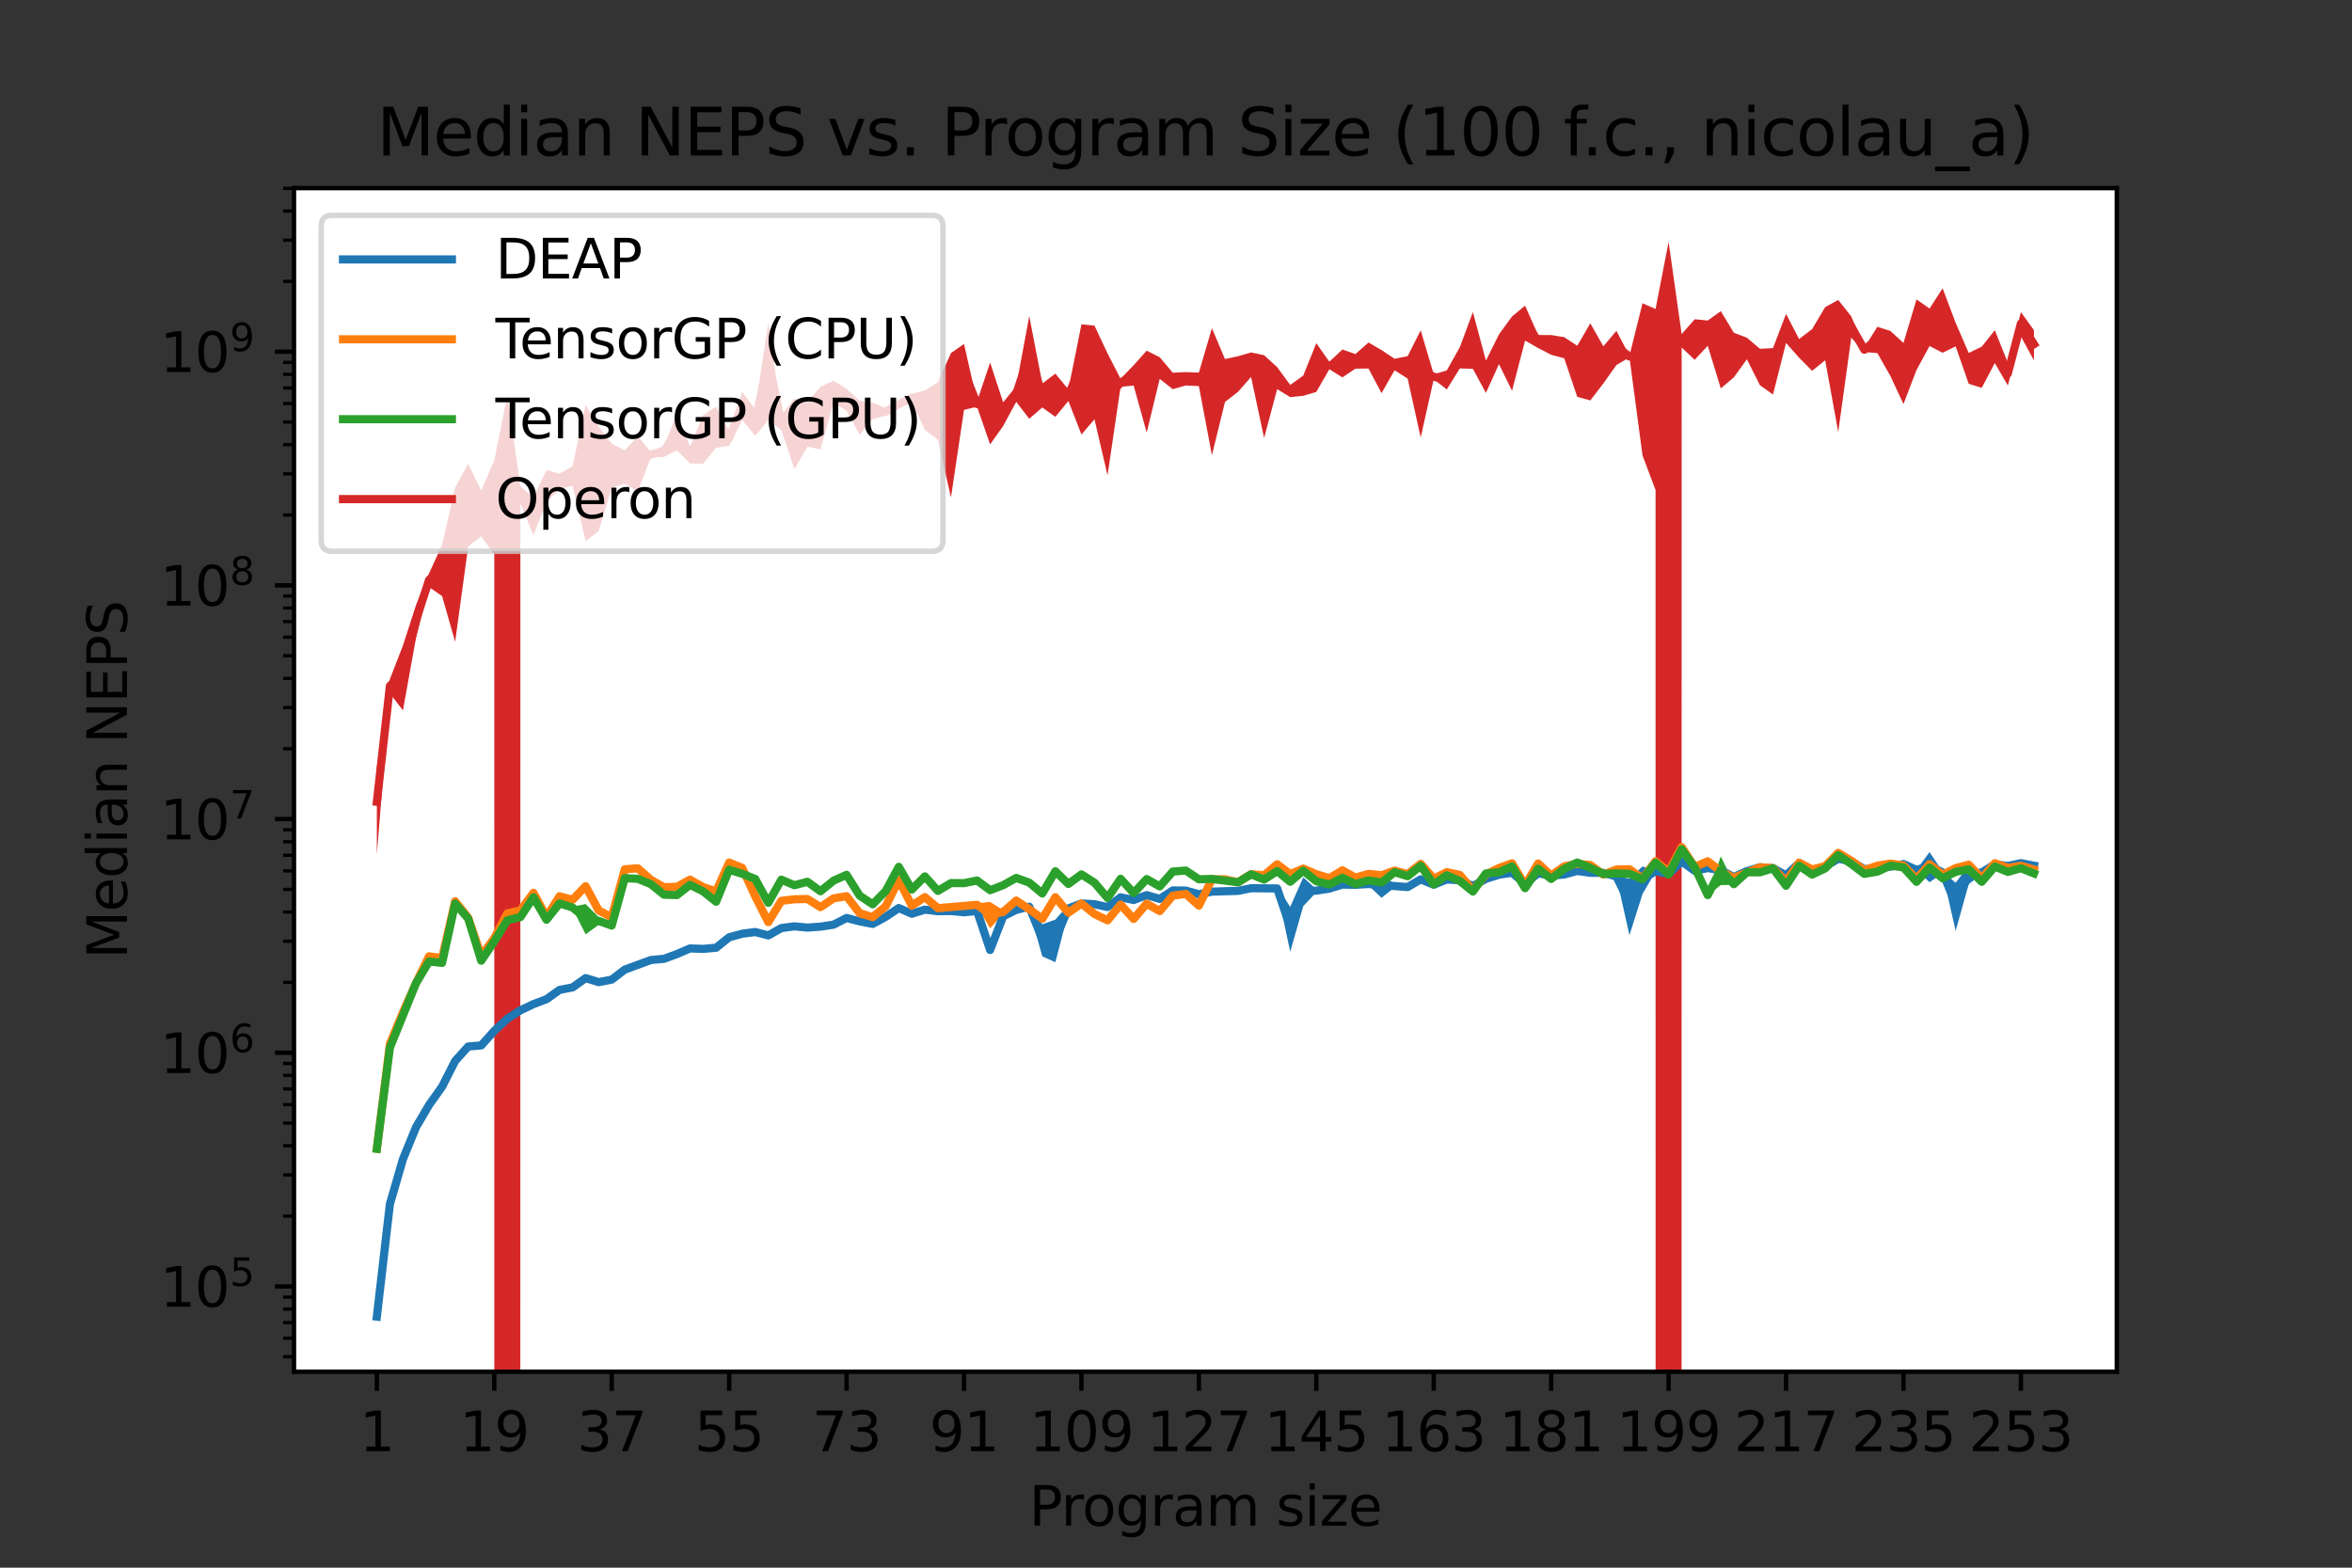<?xml version="1.0" encoding="utf-8" standalone="no"?>
<!DOCTYPE svg PUBLIC "-//W3C//DTD SVG 1.1//EN"
  "http://www.w3.org/Graphics/SVG/1.1/DTD/svg11.dtd">
<svg xmlns:xlink="http://www.w3.org/1999/xlink" width="432pt" height="288pt" viewBox="0 0 432 288" xmlns="http://www.w3.org/2000/svg" version="1.1">
 <rect x="0" y="0" width="432" height="288" fill="#333333" stroke="none"/>
 <defs>
  <style type="text/css">*{stroke-linejoin: round; stroke-linecap: butt}</style>
 </defs>
 <g id="figure_1">
  <g id="patch_1">
   <path d="M 0 288 
L 432 288 
L 432 0 
L 0 0 
L 0 288 
z
" style="fill: none"/>
  </g>
  <g id="axes_1">
   <g id="patch_2">
    <path d="M 54 252 
L 388.8 252 
L 388.8 34.56 
L 54 34.56 
z
" style="fill: #ffffff"/>
   </g>
   <g id="PolyCollection_1">
    <path d="M 69.218 241.648 
L 69.218 242.116 
L 71.615 221.373 
L 74.011 213.35 
L 76.408 207.343 
L 78.804 203.482 
L 81.201 199.82 
L 83.598 195.032 
L 85.994 192.693 
L 88.391 192.394 
L 90.787 189.634 
L 93.184 187.437 
L 95.58 185.777 
L 97.977 184.886 
L 100.374 183.897 
L 102.77 182.007 
L 105.167 181.932 
L 107.563 180.201 
L 109.96 180.963 
L 112.356 180.159 
L 114.753 178.365 
L 117.149 177.522 
L 119.546 176.641 
L 121.943 176.419 
L 124.339 175.583 
L 126.736 174.255 
L 129.132 174.431 
L 131.529 174.137 
L 133.925 172.257 
L 136.322 171.63 
L 138.719 171.269 
L 141.115 171.939 
L 143.512 170.738 
L 145.908 170.359 
L 148.305 170.534 
L 150.701 170.412 
L 153.098 170.069 
L 155.494 168.724 
L 157.891 169.347 
L 160.288 169.813 
L 162.684 168.514 
L 165.081 166.92 
L 167.477 167.961 
L 169.874 167.201 
L 172.27 167.501 
L 174.667 167.683 
L 177.064 167.963 
L 179.46 167.413 
L 181.857 174.565 
L 184.253 168.567 
L 186.65 167.774 
L 189.046 167.188 
L 191.443 175.69 
L 193.84 176.774 
L 196.236 167.569 
L 198.633 166.119 
L 201.029 166.504 
L 203.426 166.879 
L 205.822 165.133 
L 208.219 165.357 
L 210.615 164.536 
L 213.012 165.197 
L 215.409 163.67 
L 217.805 163.763 
L 220.202 164.485 
L 222.598 163.827 
L 224.995 163.82 
L 227.391 163.769 
L 229.788 163.229 
L 232.185 163.508 
L 234.581 163.583 
L 236.978 174.852 
L 239.374 166.476 
L 241.771 163.911 
L 244.167 163.354 
L 246.564 162.614 
L 248.96 162.673 
L 251.357 162.673 
L 253.754 164.939 
L 256.15 163.029 
L 258.547 163.124 
L 260.943 161.72 
L 263.34 162.614 
L 265.736 161.73 
L 268.133 161.835 
L 270.53 162.781 
L 272.926 161.662 
L 275.323 160.736 
L 277.719 160.467 
L 280.116 162.536 
L 282.512 160.489 
L 284.909 160.974 
L 287.306 160.767 
L 289.702 160.206 
L 292.099 160.662 
L 294.495 160.382 
L 296.892 161.118 
L 299.288 171.799 
L 301.685 164.239 
L 304.081 160.142 
L 306.478 160.73 
L 308.875 158.285 
L 311.271 160.192 
L 313.668 159.621 
L 316.064 159.941 
L 318.461 161.225 
L 320.857 160.21 
L 323.254 159.441 
L 325.651 159.544 
L 328.047 160.845 
L 330.444 158.684 
L 332.84 159.953 
L 335.237 159.369 
L 337.633 157.919 
L 340.03 158.392 
L 342.426 159.828 
L 344.823 159.528 
L 347.22 159.375 
L 349.616 158.828 
L 352.013 159.85 
L 354.409 162.07 
L 356.806 160.443 
L 359.202 171.021 
L 361.599 162.428 
L 363.996 160.577 
L 366.392 159.053 
L 368.789 159.229 
L 371.185 158.844 
L 373.582 159.284 
L 373.582 158.784 
L 373.582 158.784 
L 371.185 158.3 
L 368.789 158.958 
L 366.392 158.515 
L 363.996 159.993 
L 361.599 159.029 
L 359.202 162.173 
L 356.806 160.103 
L 354.409 156.538 
L 352.013 159.766 
L 349.616 158.642 
L 347.22 159.065 
L 344.823 159.363 
L 342.426 159.542 
L 340.03 158.037 
L 337.633 157.583 
L 335.237 159.049 
L 332.84 159.792 
L 330.444 158.441 
L 328.047 160.786 
L 325.651 159.428 
L 323.254 159.202 
L 320.857 159.856 
L 318.461 161.008 
L 316.064 159.796 
L 313.668 159.319 
L 311.271 159.768 
L 308.875 158.232 
L 306.478 160.393 
L 304.081 159.935 
L 301.685 159.181 
L 299.288 161.429 
L 296.892 160.913 
L 294.495 160.33 
L 292.099 160.016 
L 289.702 159.807 
L 287.306 160.536 
L 284.909 160.761 
L 282.512 160.367 
L 280.116 162.164 
L 277.719 160.194 
L 275.323 160.658 
L 272.926 161.24 
L 270.53 162.764 
L 268.133 161.581 
L 265.736 161.403 
L 263.34 162.438 
L 260.943 161.386 
L 258.547 162.802 
L 256.15 162.455 
L 253.754 160.513 
L 251.357 162.143 
L 248.96 162.416 
L 246.564 162.409 
L 244.167 163.124 
L 241.771 163.343 
L 239.374 161.18 
L 236.978 166.613 
L 234.581 162.855 
L 232.185 162.995 
L 229.788 163.121 
L 227.391 163.558 
L 224.995 163.738 
L 222.598 163.775 
L 220.202 164.087 
L 217.805 163.449 
L 215.409 163.499 
L 213.012 165.083 
L 210.615 164.347 
L 208.219 165.319 
L 205.822 164.563 
L 203.426 166.388 
L 201.029 165.734 
L 198.633 165.831 
L 196.236 166.222 
L 193.84 168.936 
L 191.443 169.802 
L 189.046 165.976 
L 186.65 166.539 
L 184.253 168.117 
L 181.857 174.474 
L 179.46 167.314 
L 177.064 167.231 
L 174.667 167.051 
L 172.27 167.288 
L 169.874 167.017 
L 167.477 167.764 
L 165.081 166.711 
L 162.684 168.344 
L 160.288 169.651 
L 157.891 169.171 
L 155.494 168.555 
L 153.098 169.672 
L 150.701 170.055 
L 148.305 170.288 
L 145.908 170.006 
L 143.512 170.255 
L 141.115 171.759 
L 138.719 171.173 
L 136.322 171.432 
L 133.925 172.126 
L 131.529 174.085 
L 129.132 174.217 
L 126.736 174.215 
L 124.339 174.963 
L 121.943 175.874 
L 119.546 176.092 
L 117.149 176.979 
L 114.753 177.898 
L 112.356 179.775 
L 109.96 179.905 
L 107.563 179.192 
L 105.167 180.878 
L 102.77 181.703 
L 100.374 183.235 
L 97.977 184.05 
L 95.58 185.448 
L 93.184 186.871 
L 90.787 189.124 
L 88.391 191.721 
L 85.994 191.823 
L 83.598 194.8 
L 81.201 199.457 
L 78.804 202.518 
L 76.408 206.834 
L 74.011 212.545 
L 71.615 221.03 
L 69.218 241.648 
z
" clip-path="url(#pdbca4c48cf)" style="fill: #1f77b4"/>
   </g>
   <g id="PolyCollection_2">
    <path d="M 69.218 210.399 
L 69.218 211.675 
L 71.615 191.982 
L 74.011 186.226 
L 76.408 180.796 
L 78.804 176.08 
L 81.201 176.307 
L 83.598 165.791 
L 85.994 168.854 
L 88.391 175.998 
L 90.787 172.395 
L 93.184 168.24 
L 95.58 167.331 
L 97.977 164.252 
L 100.374 168.552 
L 102.77 164.825 
L 105.167 165.351 
L 107.563 163.211 
L 109.96 167.306 
L 112.356 168.668 
L 114.753 159.957 
L 117.149 159.771 
L 119.546 161.695 
L 121.943 163.156 
L 124.339 162.971 
L 126.736 161.848 
L 129.132 163.146 
L 131.529 163.888 
L 133.925 158.689 
L 136.322 159.714 
L 138.719 164.863 
L 141.115 169.491 
L 143.512 165.809 
L 145.908 165.259 
L 148.305 165.293 
L 150.701 166.835 
L 153.098 165.11 
L 155.494 164.753 
L 157.891 167.972 
L 160.288 168.642 
L 162.684 166.689 
L 165.081 161.733 
L 167.477 166.559 
L 169.874 165.002 
L 172.27 166.949 
L 174.667 166.825 
L 177.064 166.592 
L 179.46 166.483 
L 181.857 170.55 
L 184.253 167.895 
L 186.65 165.51 
L 189.046 167.057 
L 191.443 169.009 
L 193.84 165.044 
L 196.236 167.732 
L 198.633 166.114 
L 201.029 168.176 
L 203.426 169.189 
L 205.822 166.384 
L 208.219 169.137 
L 210.615 166.092 
L 213.012 167.483 
L 215.409 164.567 
L 217.805 164.526 
L 220.202 166.568 
L 222.598 162.164 
L 224.995 161.68 
L 227.391 162.252 
L 229.788 160.642 
L 232.185 160.827 
L 234.581 159.056 
L 236.978 160.628 
L 239.374 159.62 
L 241.771 160.768 
L 244.167 161.559 
L 246.564 160.07 
L 248.96 161.418 
L 251.357 160.935 
L 253.754 161.035 
L 256.15 159.977 
L 258.547 160.637 
L 260.943 158.828 
L 263.34 161.681 
L 265.736 160.312 
L 268.133 160.869 
L 270.53 163.762 
L 272.926 160.699 
L 275.323 159.483 
L 277.719 158.809 
L 280.116 162.69 
L 282.512 158.809 
L 284.909 160.861 
L 287.306 159.283 
L 289.702 158.737 
L 292.099 159.306 
L 294.495 160.799 
L 296.892 159.779 
L 299.288 159.725 
L 301.685 161.473 
L 304.081 158.374 
L 306.478 160.228 
L 308.875 155.906 
L 311.271 159.333 
L 313.668 158.292 
L 316.064 160.128 
L 318.461 161.377 
L 320.857 160.271 
L 323.254 159.431 
L 325.651 159.487 
L 328.047 162.002 
L 330.444 158.543 
L 332.84 159.914 
L 335.237 159.131 
L 337.633 156.724 
L 340.03 158.212 
L 342.426 160.025 
L 344.823 159.12 
L 347.22 158.678 
L 349.616 159.24 
L 352.013 161.568 
L 354.409 158.776 
L 356.806 160.767 
L 359.202 159.571 
L 361.599 158.93 
L 363.996 161.421 
L 366.392 158.711 
L 368.789 159.475 
L 371.185 159.089 
L 373.582 159.768 
L 373.582 159.706 
L 373.582 159.706 
L 371.185 159.028 
L 368.789 159.398 
L 366.392 158.441 
L 363.996 161.266 
L 361.599 158.772 
L 359.202 159.374 
L 356.806 160.651 
L 354.409 158.712 
L 352.013 161.409 
L 349.616 158.756 
L 347.22 158.605 
L 344.823 158.95 
L 342.426 159.696 
L 340.03 158.032 
L 337.633 156.647 
L 335.237 159.108 
L 332.84 159.522 
L 330.444 158.404 
L 328.047 161.843 
L 325.651 159.458 
L 323.254 159.235 
L 320.857 160.251 
L 318.461 161.169 
L 316.064 160.019 
L 313.668 158.165 
L 311.271 159.206 
L 308.875 155.34 
L 306.478 160.072 
L 304.081 158.073 
L 301.685 161.351 
L 299.288 159.65 
L 296.892 159.7 
L 294.495 160.544 
L 292.099 158.526 
L 289.702 158.631 
L 287.306 159.018 
L 284.909 160.807 
L 282.512 158.458 
L 280.116 162.608 
L 277.719 158.381 
L 275.323 159.433 
L 272.926 160.562 
L 270.53 163.407 
L 268.133 160.597 
L 265.736 160.133 
L 263.34 161.154 
L 260.943 158.572 
L 258.547 160.536 
L 256.15 159.898 
L 253.754 160.548 
L 251.357 160.15 
L 248.96 161.044 
L 246.564 159.711 
L 244.167 161.119 
L 241.771 160.434 
L 239.374 159.509 
L 236.978 160.535 
L 234.581 158.501 
L 232.185 160.776 
L 229.788 160.547 
L 227.391 161.909 
L 224.995 161.402 
L 222.598 160.949 
L 220.202 166.175 
L 217.805 163.933 
L 215.409 164.519 
L 213.012 167.275 
L 210.615 165.938 
L 208.219 168.502 
L 205.822 165.966 
L 203.426 168.963 
L 201.029 167.659 
L 198.633 165.859 
L 196.236 167.611 
L 193.84 164.627 
L 191.443 168.583 
L 189.046 166.999 
L 186.65 165.371 
L 184.253 167.203 
L 181.857 165.69 
L 179.46 165.966 
L 177.064 166.42 
L 174.667 166.497 
L 172.27 166.731 
L 169.874 164.606 
L 167.477 166.215 
L 165.081 161.611 
L 162.684 166.294 
L 160.288 168.324 
L 157.891 167.546 
L 155.494 164.523 
L 153.098 164.973 
L 150.701 166.48 
L 148.305 165.028 
L 145.908 165.155 
L 143.512 165.172 
L 141.115 169.308 
L 138.719 164.472 
L 136.322 159.161 
L 133.925 158.242 
L 131.529 163.63 
L 129.132 162.771 
L 126.736 161.353 
L 124.339 162.854 
L 121.943 162.815 
L 119.546 161.56 
L 117.149 159.28 
L 114.753 159.432 
L 112.356 168.361 
L 109.96 167.212 
L 107.563 162.39 
L 105.167 165.253 
L 102.77 164.502 
L 100.374 168.326 
L 97.977 163.802 
L 95.58 167.162 
L 93.184 167.353 
L 90.787 172.298 
L 88.391 175.27 
L 85.994 168.365 
L 83.598 165.357 
L 81.201 175.739 
L 78.804 175.293 
L 76.408 180.426 
L 74.011 185.764 
L 71.615 191.579 
L 69.218 210.399 
z
" clip-path="url(#pdbca4c48cf)" style="fill: #ff7f0e"/>
   </g>
   <g id="PolyCollection_3">
    <path d="M 69.218 210.923 
L 69.218 211.174 
L 71.615 192.858 
L 74.011 186.531 
L 76.408 180.676 
L 78.804 176.671 
L 81.201 176.961 
L 83.598 166.335 
L 85.994 168.838 
L 88.391 176.762 
L 90.787 173.019 
L 93.184 169.389 
L 95.58 168.539 
L 97.977 166.198 
L 100.374 169.661 
L 102.77 166.357 
L 105.167 166.889 
L 107.563 171.644 
L 109.96 169.908 
L 112.356 170.307 
L 114.753 161.681 
L 117.149 161.864 
L 119.546 163.07 
L 121.943 164.464 
L 124.339 164.882 
L 126.736 162.667 
L 129.132 163.788 
L 131.529 165.7 
L 133.925 159.862 
L 136.322 161.017 
L 138.719 161.553 
L 141.115 166.217 
L 143.512 161.689 
L 145.908 162.818 
L 148.305 162.056 
L 150.701 163.799 
L 153.098 162.028 
L 155.494 160.908 
L 157.891 164.697 
L 160.288 166.602 
L 162.684 163.994 
L 165.081 159.426 
L 167.477 163.634 
L 169.874 161.632 
L 172.27 163.865 
L 174.667 162.45 
L 177.064 162.315 
L 179.46 162.216 
L 181.857 163.693 
L 184.253 163.064 
L 186.65 161.332 
L 189.046 162.4 
L 191.443 164.326 
L 193.84 160.199 
L 196.236 162.632 
L 198.633 160.897 
L 201.029 162.498 
L 203.426 165.243 
L 205.822 161.568 
L 208.219 164.262 
L 210.615 161.788 
L 213.012 162.94 
L 215.409 160.247 
L 217.805 160.002 
L 220.202 161.593 
L 222.598 161.65 
L 224.995 161.829 
L 227.391 162.237 
L 229.788 160.773 
L 232.185 161.672 
L 234.581 160.074 
L 236.978 162.176 
L 239.374 160.087 
L 241.771 162.073 
L 244.167 162.548 
L 246.564 161.317 
L 248.96 162.407 
L 251.357 161.895 
L 253.754 162.226 
L 256.15 160.591 
L 258.547 161.075 
L 260.943 159.169 
L 263.34 162.653 
L 265.736 161.01 
L 268.133 162.062 
L 270.53 163.955 
L 272.926 160.581 
L 275.323 160.394 
L 277.719 159.296 
L 280.116 163.625 
L 282.512 159.849 
L 284.909 161.683 
L 287.306 159.782 
L 289.702 158.594 
L 292.099 159.472 
L 294.495 160.717 
L 296.892 160.502 
L 299.288 160.71 
L 301.685 161.896 
L 304.081 158.568 
L 306.478 160.723 
L 308.875 156.299 
L 311.271 159.522 
L 313.668 164.479 
L 316.064 162.604 
L 318.461 162.551 
L 320.857 160.341 
L 323.254 160.367 
L 325.651 159.573 
L 328.047 162.841 
L 330.444 159.089 
L 332.84 160.934 
L 335.237 159.605 
L 337.633 157.13 
L 340.03 158.871 
L 342.426 160.657 
L 344.823 160.192 
L 347.22 159.141 
L 349.616 159.381 
L 352.013 162.146 
L 354.409 159.443 
L 356.806 161.401 
L 359.202 160.29 
L 361.599 159.747 
L 363.996 162.389 
L 366.392 159.239 
L 368.789 160.379 
L 371.185 159.572 
L 373.582 160.48 
L 373.582 160.439 
L 373.582 160.439 
L 371.185 159.425 
L 368.789 159.972 
L 366.392 159.155 
L 363.996 161.607 
L 361.599 159.661 
L 359.202 160.031 
L 356.806 161.304 
L 354.409 159.301 
L 352.013 161.852 
L 349.616 159.334 
L 347.22 158.906 
L 344.823 160.067 
L 342.426 160.412 
L 340.03 158.573 
L 337.633 157.091 
L 335.237 159.47 
L 332.84 160.41 
L 330.444 158.984 
L 328.047 162.606 
L 325.651 159.464 
L 323.254 160.154 
L 320.857 160.14 
L 318.461 162.321 
L 316.064 157.308 
L 313.668 164.403 
L 311.271 159.148 
L 308.875 155.725 
L 306.478 160.618 
L 304.081 158.387 
L 301.685 161.144 
L 299.288 160.349 
L 296.892 160.387 
L 294.495 160.39 
L 292.099 159.384 
L 289.702 158.313 
L 287.306 159.46 
L 284.909 161.259 
L 282.512 159.338 
L 280.116 162.718 
L 277.719 159.053 
L 275.323 160.108 
L 272.926 160.338 
L 270.53 163.614 
L 268.133 161.627 
L 265.736 160.594 
L 263.34 162.293 
L 260.943 158.95 
L 258.547 160.855 
L 256.15 159.859 
L 253.754 162.023 
L 251.357 161.602 
L 248.96 162.383 
L 246.564 161.2 
L 244.167 162.451 
L 241.771 161.708 
L 239.374 159.839 
L 236.978 161.799 
L 234.581 159.968 
L 232.185 161.497 
L 229.788 160.473 
L 227.391 161.932 
L 224.995 161.662 
L 222.598 161.287 
L 220.202 161.473 
L 217.805 159.857 
L 215.409 159.987 
L 213.012 162.744 
L 210.615 161.208 
L 208.219 163.857 
L 205.822 161.324 
L 203.426 164.688 
L 201.029 161.825 
L 198.633 160.372 
L 196.236 162.161 
L 193.84 159.919 
L 191.443 163.963 
L 189.046 161.903 
L 186.65 161.232 
L 184.253 162.184 
L 181.857 163.38 
L 179.46 161.306 
L 177.064 162.173 
L 174.667 162.01 
L 172.27 163.477 
L 169.874 160.389 
L 167.477 163.202 
L 165.081 159.07 
L 162.684 163.378 
L 160.288 165.663 
L 157.891 164.379 
L 155.494 160.523 
L 153.098 161.546 
L 150.701 163.675 
L 148.305 161.931 
L 145.908 162.435 
L 143.512 161.517 
L 141.115 165.508 
L 138.719 161.405 
L 136.322 160.029 
L 133.925 159.709 
L 131.529 165.606 
L 129.132 163.699 
L 126.736 162.453 
L 124.339 163.996 
L 121.943 164.263 
L 119.546 161.808 
L 117.149 161.047 
L 114.753 160.969 
L 112.356 169.771 
L 109.96 168.48 
L 107.563 166.082 
L 105.167 166.57 
L 102.77 165.588 
L 100.374 168.305 
L 97.977 163.564 
L 95.58 168.437 
L 93.184 168.742 
L 90.787 172.844 
L 88.391 176.231 
L 85.994 168.665 
L 83.598 165.652 
L 81.201 176.818 
L 78.804 176.605 
L 76.408 180.562 
L 74.011 186.391 
L 71.615 192.061 
L 69.218 210.923 
z
" clip-path="url(#pdbca4c48cf)" style="fill: #2ca02c"/>
   </g>
   <g id="PolyCollection_4">
    <path d="M 69.218 140.964 
L 69.218 156.964 
L 71.615 127.384 
L 74.011 130.511 
L 76.408 117.176 
L 78.804 107.851 
L 81.201 109.512 
L 83.598 117.906 
L 85.994 100.392 
L 88.391 98.547 
L 90.787 101.816 
L 93.184 43380.573 
L 95.58 92.487 
L 97.977 98.331 
L 100.374 92.227 
L 102.77 89.865 
L 105.167 89.24 
L 107.563 99.424 
L 109.96 97.576 
L 112.356 89.628 
L 114.753 88.878 
L 117.149 90.312 
L 119.546 84.032 
L 121.943 83.952 
L 124.339 82.721 
L 126.736 85.136 
L 129.132 85.192 
L 131.529 82.252 
L 133.925 81.883 
L 136.322 77.167 
L 138.719 80.059 
L 141.115 77.198 
L 143.512 79.035 
L 145.908 86.165 
L 148.305 82.043 
L 150.701 82.561 
L 153.098 74.016 
L 155.494 75.451 
L 157.891 79.843 
L 160.288 77.014 
L 162.684 76.356 
L 165.081 74.937 
L 167.477 73.817 
L 169.874 78.985 
L 172.27 80.798 
L 174.667 91.391 
L 177.064 75.297 
L 179.46 74.729 
L 181.857 81.644 
L 184.253 78.26 
L 186.65 73.819 
L 189.046 76.932 
L 191.443 74.85 
L 193.84 76.576 
L 196.236 73.665 
L 198.633 79.822 
L 201.029 77.034 
L 203.426 87.311 
L 205.822 71.074 
L 208.219 70.82 
L 210.615 79.463 
L 213.012 69.603 
L 215.409 71.502 
L 217.805 70.811 
L 220.202 70.936 
L 222.598 83.621 
L 224.995 73.849 
L 227.391 71.99 
L 229.788 69.258 
L 232.185 80.462 
L 234.581 71.484 
L 236.978 72.96 
L 239.374 72.721 
L 241.771 72.001 
L 244.167 67.833 
L 246.564 69.331 
L 248.96 67.724 
L 251.357 67.701 
L 253.754 72.225 
L 256.15 68.029 
L 258.547 69.55 
L 260.943 80.372 
L 263.34 69.666 
L 265.736 71.548 
L 268.133 67.679 
L 270.53 67.754 
L 272.926 72.18 
L 275.323 66.889 
L 277.719 71.799 
L 280.116 62.565 
L 282.512 63.935 
L 284.909 65.17 
L 287.306 65.831 
L 289.702 72.905 
L 292.099 73.56 
L 294.495 70.443 
L 296.892 67.064 
L 299.288 65.649 
L 301.685 83.666 
L 304.081 90.033 
L 306.478 43380.573 
L 308.875 63.842 
L 311.271 66.098 
L 313.668 63.525 
L 316.064 71.354 
L 318.461 69.327 
L 320.857 66.009 
L 323.254 70.772 
L 325.651 72.474 
L 328.047 62.995 
L 330.444 65.713 
L 332.84 68.121 
L 335.237 66.189 
L 337.633 79.362 
L 340.03 62.028 
L 342.426 64.668 
L 344.823 64.867 
L 347.22 69.088 
L 349.616 74.23 
L 352.013 67.98 
L 354.409 63.57 
L 356.806 64.804 
L 359.202 63.635 
L 361.599 70.506 
L 363.996 71.253 
L 366.392 66.697 
L 368.789 70.821 
L 371.185 61.799 
L 373.582 66.2 
L 373.582 60.664 
L 373.582 60.664 
L 371.185 57.333 
L 368.789 66.631 
L 366.392 60.666 
L 363.996 63.681 
L 361.599 64.844 
L 359.202 59.315 
L 356.806 52.959 
L 354.409 56.689 
L 352.013 55 
L 349.616 63.007 
L 347.22 60.799 
L 344.823 60.032 
L 342.426 63.846 
L 340.03 58.128 
L 337.633 55.108 
L 335.237 56.419 
L 332.84 60.459 
L 330.444 62.286 
L 328.047 57.662 
L 325.651 63.948 
L 323.254 64.076 
L 320.857 62.033 
L 318.461 61.127 
L 316.064 57.166 
L 313.668 58.879 
L 311.271 58.653 
L 308.875 61.375 
L 306.478 44.444 
L 304.081 56.759 
L 301.685 55.715 
L 299.288 65.342 
L 296.892 60.777 
L 294.495 63.618 
L 292.099 59.39 
L 289.702 63.521 
L 287.306 61.944 
L 284.909 61.555 
L 282.512 61.541 
L 280.116 56.15 
L 277.719 58.138 
L 275.323 61.42 
L 272.926 66.247 
L 270.53 57.322 
L 268.133 63.775 
L 265.736 68.051 
L 263.34 68.767 
L 260.943 60.684 
L 258.547 65.429 
L 256.15 65.908 
L 253.754 64.314 
L 251.357 62.917 
L 248.96 65.044 
L 246.564 64.203 
L 244.167 66.456 
L 241.771 63.039 
L 239.374 68.995 
L 236.978 70.721 
L 234.581 67.443 
L 232.185 65.255 
L 229.788 64.745 
L 227.391 65.441 
L 224.995 65.96 
L 222.598 60.289 
L 220.202 68.448 
L 217.805 68.36 
L 215.409 68.474 
L 213.012 65.627 
L 210.615 64.428 
L 208.219 67.093 
L 205.822 69.588 
L 203.426 64.922 
L 201.029 59.829 
L 198.633 59.584 
L 196.236 71.53 
L 193.84 68.639 
L 191.443 70.458 
L 189.046 58.065 
L 186.65 70.971 
L 184.253 73.906 
L 181.857 66.602 
L 179.46 73.736 
L 177.064 63.191 
L 174.667 64.865 
L 172.27 70.259 
L 169.874 71.739 
L 167.477 72.347 
L 165.081 73.597 
L 162.684 74.969 
L 160.288 73.992 
L 157.891 73.627 
L 155.494 71.429 
L 153.098 69.954 
L 150.701 71.03 
L 148.305 73.913 
L 145.908 73.239 
L 143.512 76.266 
L 141.115 59.308 
L 138.719 75.165 
L 136.322 72.037 
L 133.925 79.179 
L 131.529 74.714 
L 129.132 76.266 
L 126.736 82.079 
L 124.339 76.064 
L 121.943 81.877 
L 119.546 83.015 
L 117.149 80.149 
L 114.753 82.745 
L 112.356 81.487 
L 109.96 78.387 
L 107.563 74.395 
L 105.167 85.627 
L 102.77 87.036 
L 100.374 86.337 
L 97.977 91.381 
L 95.58 89.32 
L 93.184 72.584 
L 90.787 84.593 
L 88.391 90.112 
L 85.994 85.201 
L 83.598 89.542 
L 81.201 100.119 
L 78.804 105.343 
L 76.408 111.167 
L 74.011 118.586 
L 71.615 124.749 
L 69.218 140.964 
z
" clip-path="url(#pdbca4c48cf)" style="fill: #d62728"/>
   </g>
   <g id="matplotlib.axis_1">
    <g id="xtick_1">
     <g id="line2d_1">
      <defs>
       <path id="m705641032e" d="M 0 0 
L 0 3.5 
" style="stroke: #000000; stroke-width: 0.8"/>
      </defs>
      <g>
       <use xlink:href="#m705641032e" x="69.218" y="252" style="stroke: #000000; stroke-width: 0.8"/>
      </g>
     </g>
     <g id="text_1">
      <!-- 1 -->
      <g transform="translate(66.037 266.598)scale(0.1 -0.1)">
       <defs>
        <path id="DejaVuSans-31" d="M 794 531 
L 1825 531 
L 1825 4091 
L 703 3866 
L 703 4441 
L 1819 4666 
L 2450 4666 
L 2450 531 
L 3481 531 
L 3481 0 
L 794 0 
L 794 531 
z
" transform="scale(0.016)"/>
       </defs>
       <use xlink:href="#DejaVuSans-31"/>
      </g>
     </g>
    </g>
    <g id="xtick_2">
     <g id="line2d_2">
      <g>
       <use xlink:href="#m705641032e" x="90.787" y="252" style="stroke: #000000; stroke-width: 0.8"/>
      </g>
     </g>
     <g id="text_2">
      <!-- 19 -->
      <g transform="translate(84.425 266.598)scale(0.1 -0.1)">
       <defs>
        <path id="DejaVuSans-39" d="M 703 97 
L 703 672 
Q 941 559 1184 500 
Q 1428 441 1663 441 
Q 2288 441 2617 861 
Q 2947 1281 2994 2138 
Q 2813 1869 2534 1725 
Q 2256 1581 1919 1581 
Q 1219 1581 811 2004 
Q 403 2428 403 3163 
Q 403 3881 828 4315 
Q 1253 4750 1959 4750 
Q 2769 4750 3195 4129 
Q 3622 3509 3622 2328 
Q 3622 1225 3098 567 
Q 2575 -91 1691 -91 
Q 1453 -91 1209 -44 
Q 966 3 703 97 
z
M 1959 2075 
Q 2384 2075 2632 2365 
Q 2881 2656 2881 3163 
Q 2881 3666 2632 3958 
Q 2384 4250 1959 4250 
Q 1534 4250 1286 3958 
Q 1038 3666 1038 3163 
Q 1038 2656 1286 2365 
Q 1534 2075 1959 2075 
z
" transform="scale(0.016)"/>
       </defs>
       <use xlink:href="#DejaVuSans-31"/>
       <use xlink:href="#DejaVuSans-39" x="63.623"/>
      </g>
     </g>
    </g>
    <g id="xtick_3">
     <g id="line2d_3">
      <g>
       <use xlink:href="#m705641032e" x="112.356" y="252" style="stroke: #000000; stroke-width: 0.8"/>
      </g>
     </g>
     <g id="text_3">
      <!-- 37 -->
      <g transform="translate(105.994 266.598)scale(0.1 -0.1)">
       <defs>
        <path id="DejaVuSans-33" d="M 2597 2516 
Q 3050 2419 3304 2112 
Q 3559 1806 3559 1356 
Q 3559 666 3084 287 
Q 2609 -91 1734 -91 
Q 1441 -91 1130 -33 
Q 819 25 488 141 
L 488 750 
Q 750 597 1062 519 
Q 1375 441 1716 441 
Q 2309 441 2620 675 
Q 2931 909 2931 1356 
Q 2931 1769 2642 2001 
Q 2353 2234 1838 2234 
L 1294 2234 
L 1294 2753 
L 1863 2753 
Q 2328 2753 2575 2939 
Q 2822 3125 2822 3475 
Q 2822 3834 2567 4026 
Q 2313 4219 1838 4219 
Q 1578 4219 1281 4162 
Q 984 4106 628 3988 
L 628 4550 
Q 988 4650 1302 4700 
Q 1616 4750 1894 4750 
Q 2613 4750 3031 4423 
Q 3450 4097 3450 3541 
Q 3450 3153 3228 2886 
Q 3006 2619 2597 2516 
z
" transform="scale(0.016)"/>
        <path id="DejaVuSans-37" d="M 525 4666 
L 3525 4666 
L 3525 4397 
L 1831 0 
L 1172 0 
L 2766 4134 
L 525 4134 
L 525 4666 
z
" transform="scale(0.016)"/>
       </defs>
       <use xlink:href="#DejaVuSans-33"/>
       <use xlink:href="#DejaVuSans-37" x="63.623"/>
      </g>
     </g>
    </g>
    <g id="xtick_4">
     <g id="line2d_4">
      <g>
       <use xlink:href="#m705641032e" x="133.925" y="252" style="stroke: #000000; stroke-width: 0.8"/>
      </g>
     </g>
     <g id="text_4">
      <!-- 55 -->
      <g transform="translate(127.563 266.598)scale(0.1 -0.1)">
       <defs>
        <path id="DejaVuSans-35" d="M 691 4666 
L 3169 4666 
L 3169 4134 
L 1269 4134 
L 1269 2991 
Q 1406 3038 1543 3061 
Q 1681 3084 1819 3084 
Q 2600 3084 3056 2656 
Q 3513 2228 3513 1497 
Q 3513 744 3044 326 
Q 2575 -91 1722 -91 
Q 1428 -91 1123 -41 
Q 819 9 494 109 
L 494 744 
Q 775 591 1075 516 
Q 1375 441 1709 441 
Q 2250 441 2565 725 
Q 2881 1009 2881 1497 
Q 2881 1984 2565 2268 
Q 2250 2553 1709 2553 
Q 1456 2553 1204 2497 
Q 953 2441 691 2322 
L 691 4666 
z
" transform="scale(0.016)"/>
       </defs>
       <use xlink:href="#DejaVuSans-35"/>
       <use xlink:href="#DejaVuSans-35" x="63.623"/>
      </g>
     </g>
    </g>
    <g id="xtick_5">
     <g id="line2d_5">
      <g>
       <use xlink:href="#m705641032e" x="155.494" y="252" style="stroke: #000000; stroke-width: 0.8"/>
      </g>
     </g>
     <g id="text_5">
      <!-- 73 -->
      <g transform="translate(149.132 266.598)scale(0.1 -0.1)">
       <use xlink:href="#DejaVuSans-37"/>
       <use xlink:href="#DejaVuSans-33" x="63.623"/>
      </g>
     </g>
    </g>
    <g id="xtick_6">
     <g id="line2d_6">
      <g>
       <use xlink:href="#m705641032e" x="177.064" y="252" style="stroke: #000000; stroke-width: 0.8"/>
      </g>
     </g>
     <g id="text_6">
      <!-- 91 -->
      <g transform="translate(170.701 266.598)scale(0.1 -0.1)">
       <use xlink:href="#DejaVuSans-39"/>
       <use xlink:href="#DejaVuSans-31" x="63.623"/>
      </g>
     </g>
    </g>
    <g id="xtick_7">
     <g id="line2d_7">
      <g>
       <use xlink:href="#m705641032e" x="198.633" y="252" style="stroke: #000000; stroke-width: 0.8"/>
      </g>
     </g>
     <g id="text_7">
      <!-- 109 -->
      <g transform="translate(189.089 266.598)scale(0.1 -0.1)">
       <defs>
        <path id="DejaVuSans-30" d="M 2034 4250 
Q 1547 4250 1301 3770 
Q 1056 3291 1056 2328 
Q 1056 1369 1301 889 
Q 1547 409 2034 409 
Q 2525 409 2770 889 
Q 3016 1369 3016 2328 
Q 3016 3291 2770 3770 
Q 2525 4250 2034 4250 
z
M 2034 4750 
Q 2819 4750 3233 4129 
Q 3647 3509 3647 2328 
Q 3647 1150 3233 529 
Q 2819 -91 2034 -91 
Q 1250 -91 836 529 
Q 422 1150 422 2328 
Q 422 3509 836 4129 
Q 1250 4750 2034 4750 
z
" transform="scale(0.016)"/>
       </defs>
       <use xlink:href="#DejaVuSans-31"/>
       <use xlink:href="#DejaVuSans-30" x="63.623"/>
       <use xlink:href="#DejaVuSans-39" x="127.246"/>
      </g>
     </g>
    </g>
    <g id="xtick_8">
     <g id="line2d_8">
      <g>
       <use xlink:href="#m705641032e" x="220.202" y="252" style="stroke: #000000; stroke-width: 0.8"/>
      </g>
     </g>
     <g id="text_8">
      <!-- 127 -->
      <g transform="translate(210.658 266.598)scale(0.1 -0.1)">
       <defs>
        <path id="DejaVuSans-32" d="M 1228 531 
L 3431 531 
L 3431 0 
L 469 0 
L 469 531 
Q 828 903 1448 1529 
Q 2069 2156 2228 2338 
Q 2531 2678 2651 2914 
Q 2772 3150 2772 3378 
Q 2772 3750 2511 3984 
Q 2250 4219 1831 4219 
Q 1534 4219 1204 4116 
Q 875 4013 500 3803 
L 500 4441 
Q 881 4594 1212 4672 
Q 1544 4750 1819 4750 
Q 2544 4750 2975 4387 
Q 3406 4025 3406 3419 
Q 3406 3131 3298 2873 
Q 3191 2616 2906 2266 
Q 2828 2175 2409 1742 
Q 1991 1309 1228 531 
z
" transform="scale(0.016)"/>
       </defs>
       <use xlink:href="#DejaVuSans-31"/>
       <use xlink:href="#DejaVuSans-32" x="63.623"/>
       <use xlink:href="#DejaVuSans-37" x="127.246"/>
      </g>
     </g>
    </g>
    <g id="xtick_9">
     <g id="line2d_9">
      <g>
       <use xlink:href="#m705641032e" x="241.771" y="252" style="stroke: #000000; stroke-width: 0.8"/>
      </g>
     </g>
     <g id="text_9">
      <!-- 145 -->
      <g transform="translate(232.227 266.598)scale(0.1 -0.1)">
       <defs>
        <path id="DejaVuSans-34" d="M 2419 4116 
L 825 1625 
L 2419 1625 
L 2419 4116 
z
M 2253 4666 
L 3047 4666 
L 3047 1625 
L 3713 1625 
L 3713 1100 
L 3047 1100 
L 3047 0 
L 2419 0 
L 2419 1100 
L 313 1100 
L 313 1709 
L 2253 4666 
z
" transform="scale(0.016)"/>
       </defs>
       <use xlink:href="#DejaVuSans-31"/>
       <use xlink:href="#DejaVuSans-34" x="63.623"/>
       <use xlink:href="#DejaVuSans-35" x="127.246"/>
      </g>
     </g>
    </g>
    <g id="xtick_10">
     <g id="line2d_10">
      <g>
       <use xlink:href="#m705641032e" x="263.34" y="252" style="stroke: #000000; stroke-width: 0.8"/>
      </g>
     </g>
     <g id="text_10">
      <!-- 163 -->
      <g transform="translate(253.796 266.598)scale(0.1 -0.1)">
       <defs>
        <path id="DejaVuSans-36" d="M 2113 2584 
Q 1688 2584 1439 2293 
Q 1191 2003 1191 1497 
Q 1191 994 1439 701 
Q 1688 409 2113 409 
Q 2538 409 2786 701 
Q 3034 994 3034 1497 
Q 3034 2003 2786 2293 
Q 2538 2584 2113 2584 
z
M 3366 4563 
L 3366 3988 
Q 3128 4100 2886 4159 
Q 2644 4219 2406 4219 
Q 1781 4219 1451 3797 
Q 1122 3375 1075 2522 
Q 1259 2794 1537 2939 
Q 1816 3084 2150 3084 
Q 2853 3084 3261 2657 
Q 3669 2231 3669 1497 
Q 3669 778 3244 343 
Q 2819 -91 2113 -91 
Q 1303 -91 875 529 
Q 447 1150 447 2328 
Q 447 3434 972 4092 
Q 1497 4750 2381 4750 
Q 2619 4750 2861 4703 
Q 3103 4656 3366 4563 
z
" transform="scale(0.016)"/>
       </defs>
       <use xlink:href="#DejaVuSans-31"/>
       <use xlink:href="#DejaVuSans-36" x="63.623"/>
       <use xlink:href="#DejaVuSans-33" x="127.246"/>
      </g>
     </g>
    </g>
    <g id="xtick_11">
     <g id="line2d_11">
      <g>
       <use xlink:href="#m705641032e" x="284.909" y="252" style="stroke: #000000; stroke-width: 0.8"/>
      </g>
     </g>
     <g id="text_11">
      <!-- 181 -->
      <g transform="translate(275.365 266.598)scale(0.1 -0.1)">
       <defs>
        <path id="DejaVuSans-38" d="M 2034 2216 
Q 1584 2216 1326 1975 
Q 1069 1734 1069 1313 
Q 1069 891 1326 650 
Q 1584 409 2034 409 
Q 2484 409 2743 651 
Q 3003 894 3003 1313 
Q 3003 1734 2745 1975 
Q 2488 2216 2034 2216 
z
M 1403 2484 
Q 997 2584 770 2862 
Q 544 3141 544 3541 
Q 544 4100 942 4425 
Q 1341 4750 2034 4750 
Q 2731 4750 3128 4425 
Q 3525 4100 3525 3541 
Q 3525 3141 3298 2862 
Q 3072 2584 2669 2484 
Q 3125 2378 3379 2068 
Q 3634 1759 3634 1313 
Q 3634 634 3220 271 
Q 2806 -91 2034 -91 
Q 1263 -91 848 271 
Q 434 634 434 1313 
Q 434 1759 690 2068 
Q 947 2378 1403 2484 
z
M 1172 3481 
Q 1172 3119 1398 2916 
Q 1625 2713 2034 2713 
Q 2441 2713 2670 2916 
Q 2900 3119 2900 3481 
Q 2900 3844 2670 4047 
Q 2441 4250 2034 4250 
Q 1625 4250 1398 4047 
Q 1172 3844 1172 3481 
z
" transform="scale(0.016)"/>
       </defs>
       <use xlink:href="#DejaVuSans-31"/>
       <use xlink:href="#DejaVuSans-38" x="63.623"/>
       <use xlink:href="#DejaVuSans-31" x="127.246"/>
      </g>
     </g>
    </g>
    <g id="xtick_12">
     <g id="line2d_12">
      <g>
       <use xlink:href="#m705641032e" x="306.478" y="252" style="stroke: #000000; stroke-width: 0.8"/>
      </g>
     </g>
     <g id="text_12">
      <!-- 199 -->
      <g transform="translate(296.934 266.598)scale(0.1 -0.1)">
       <use xlink:href="#DejaVuSans-31"/>
       <use xlink:href="#DejaVuSans-39" x="63.623"/>
       <use xlink:href="#DejaVuSans-39" x="127.246"/>
      </g>
     </g>
    </g>
    <g id="xtick_13">
     <g id="line2d_13">
      <g>
       <use xlink:href="#m705641032e" x="328.047" y="252" style="stroke: #000000; stroke-width: 0.8"/>
      </g>
     </g>
     <g id="text_13">
      <!-- 217 -->
      <g transform="translate(318.503 266.598)scale(0.1 -0.1)">
       <use xlink:href="#DejaVuSans-32"/>
       <use xlink:href="#DejaVuSans-31" x="63.623"/>
       <use xlink:href="#DejaVuSans-37" x="127.246"/>
      </g>
     </g>
    </g>
    <g id="xtick_14">
     <g id="line2d_14">
      <g>
       <use xlink:href="#m705641032e" x="349.616" y="252" style="stroke: #000000; stroke-width: 0.8"/>
      </g>
     </g>
     <g id="text_14">
      <!-- 235 -->
      <g transform="translate(340.072 266.598)scale(0.1 -0.1)">
       <use xlink:href="#DejaVuSans-32"/>
       <use xlink:href="#DejaVuSans-33" x="63.623"/>
       <use xlink:href="#DejaVuSans-35" x="127.246"/>
      </g>
     </g>
    </g>
    <g id="xtick_15">
     <g id="line2d_15">
      <g>
       <use xlink:href="#m705641032e" x="371.185" y="252" style="stroke: #000000; stroke-width: 0.8"/>
      </g>
     </g>
     <g id="text_15">
      <!-- 253 -->
      <g transform="translate(361.642 266.598)scale(0.1 -0.1)">
       <use xlink:href="#DejaVuSans-32"/>
       <use xlink:href="#DejaVuSans-35" x="63.623"/>
       <use xlink:href="#DejaVuSans-33" x="127.246"/>
      </g>
     </g>
    </g>
    <g id="text_16">
     <!-- Program size -->
     <g transform="translate(189.023 280.277)scale(0.1 -0.1)">
      <defs>
       <path id="DejaVuSans-50" d="M 1259 4147 
L 1259 2394 
L 2053 2394 
Q 2494 2394 2734 2622 
Q 2975 2850 2975 3272 
Q 2975 3691 2734 3919 
Q 2494 4147 2053 4147 
L 1259 4147 
z
M 628 4666 
L 2053 4666 
Q 2838 4666 3239 4311 
Q 3641 3956 3641 3272 
Q 3641 2581 3239 2228 
Q 2838 1875 2053 1875 
L 1259 1875 
L 1259 0 
L 628 0 
L 628 4666 
z
" transform="scale(0.016)"/>
       <path id="DejaVuSans-72" d="M 2631 2963 
Q 2534 3019 2420 3045 
Q 2306 3072 2169 3072 
Q 1681 3072 1420 2755 
Q 1159 2438 1159 1844 
L 1159 0 
L 581 0 
L 581 3500 
L 1159 3500 
L 1159 2956 
Q 1341 3275 1631 3429 
Q 1922 3584 2338 3584 
Q 2397 3584 2469 3576 
Q 2541 3569 2628 3553 
L 2631 2963 
z
" transform="scale(0.016)"/>
       <path id="DejaVuSans-6f" d="M 1959 3097 
Q 1497 3097 1228 2736 
Q 959 2375 959 1747 
Q 959 1119 1226 758 
Q 1494 397 1959 397 
Q 2419 397 2687 759 
Q 2956 1122 2956 1747 
Q 2956 2369 2687 2733 
Q 2419 3097 1959 3097 
z
M 1959 3584 
Q 2709 3584 3137 3096 
Q 3566 2609 3566 1747 
Q 3566 888 3137 398 
Q 2709 -91 1959 -91 
Q 1206 -91 779 398 
Q 353 888 353 1747 
Q 353 2609 779 3096 
Q 1206 3584 1959 3584 
z
" transform="scale(0.016)"/>
       <path id="DejaVuSans-67" d="M 2906 1791 
Q 2906 2416 2648 2759 
Q 2391 3103 1925 3103 
Q 1463 3103 1205 2759 
Q 947 2416 947 1791 
Q 947 1169 1205 825 
Q 1463 481 1925 481 
Q 2391 481 2648 825 
Q 2906 1169 2906 1791 
z
M 3481 434 
Q 3481 -459 3084 -895 
Q 2688 -1331 1869 -1331 
Q 1566 -1331 1297 -1286 
Q 1028 -1241 775 -1147 
L 775 -588 
Q 1028 -725 1275 -790 
Q 1522 -856 1778 -856 
Q 2344 -856 2625 -561 
Q 2906 -266 2906 331 
L 2906 616 
Q 2728 306 2450 153 
Q 2172 0 1784 0 
Q 1141 0 747 490 
Q 353 981 353 1791 
Q 353 2603 747 3093 
Q 1141 3584 1784 3584 
Q 2172 3584 2450 3431 
Q 2728 3278 2906 2969 
L 2906 3500 
L 3481 3500 
L 3481 434 
z
" transform="scale(0.016)"/>
       <path id="DejaVuSans-61" d="M 2194 1759 
Q 1497 1759 1228 1600 
Q 959 1441 959 1056 
Q 959 750 1161 570 
Q 1363 391 1709 391 
Q 2188 391 2477 730 
Q 2766 1069 2766 1631 
L 2766 1759 
L 2194 1759 
z
M 3341 1997 
L 3341 0 
L 2766 0 
L 2766 531 
Q 2569 213 2275 61 
Q 1981 -91 1556 -91 
Q 1019 -91 701 211 
Q 384 513 384 1019 
Q 384 1609 779 1909 
Q 1175 2209 1959 2209 
L 2766 2209 
L 2766 2266 
Q 2766 2663 2505 2880 
Q 2244 3097 1772 3097 
Q 1472 3097 1187 3025 
Q 903 2953 641 2809 
L 641 3341 
Q 956 3463 1253 3523 
Q 1550 3584 1831 3584 
Q 2591 3584 2966 3190 
Q 3341 2797 3341 1997 
z
" transform="scale(0.016)"/>
       <path id="DejaVuSans-6d" d="M 3328 2828 
Q 3544 3216 3844 3400 
Q 4144 3584 4550 3584 
Q 5097 3584 5394 3201 
Q 5691 2819 5691 2113 
L 5691 0 
L 5113 0 
L 5113 2094 
Q 5113 2597 4934 2840 
Q 4756 3084 4391 3084 
Q 3944 3084 3684 2787 
Q 3425 2491 3425 1978 
L 3425 0 
L 2847 0 
L 2847 2094 
Q 2847 2600 2669 2842 
Q 2491 3084 2119 3084 
Q 1678 3084 1418 2786 
Q 1159 2488 1159 1978 
L 1159 0 
L 581 0 
L 581 3500 
L 1159 3500 
L 1159 2956 
Q 1356 3278 1631 3431 
Q 1906 3584 2284 3584 
Q 2666 3584 2933 3390 
Q 3200 3197 3328 2828 
z
" transform="scale(0.016)"/>
       <path id="DejaVuSans-20" transform="scale(0.016)"/>
       <path id="DejaVuSans-73" d="M 2834 3397 
L 2834 2853 
Q 2591 2978 2328 3040 
Q 2066 3103 1784 3103 
Q 1356 3103 1142 2972 
Q 928 2841 928 2578 
Q 928 2378 1081 2264 
Q 1234 2150 1697 2047 
L 1894 2003 
Q 2506 1872 2764 1633 
Q 3022 1394 3022 966 
Q 3022 478 2636 193 
Q 2250 -91 1575 -91 
Q 1294 -91 989 -36 
Q 684 19 347 128 
L 347 722 
Q 666 556 975 473 
Q 1284 391 1588 391 
Q 1994 391 2212 530 
Q 2431 669 2431 922 
Q 2431 1156 2273 1281 
Q 2116 1406 1581 1522 
L 1381 1569 
Q 847 1681 609 1914 
Q 372 2147 372 2553 
Q 372 3047 722 3315 
Q 1072 3584 1716 3584 
Q 2034 3584 2315 3537 
Q 2597 3491 2834 3397 
z
" transform="scale(0.016)"/>
       <path id="DejaVuSans-69" d="M 603 3500 
L 1178 3500 
L 1178 0 
L 603 0 
L 603 3500 
z
M 603 4863 
L 1178 4863 
L 1178 4134 
L 603 4134 
L 603 4863 
z
" transform="scale(0.016)"/>
       <path id="DejaVuSans-7a" d="M 353 3500 
L 3084 3500 
L 3084 2975 
L 922 459 
L 3084 459 
L 3084 0 
L 275 0 
L 275 525 
L 2438 3041 
L 353 3041 
L 353 3500 
z
" transform="scale(0.016)"/>
       <path id="DejaVuSans-65" d="M 3597 1894 
L 3597 1613 
L 953 1613 
Q 991 1019 1311 708 
Q 1631 397 2203 397 
Q 2534 397 2845 478 
Q 3156 559 3463 722 
L 3463 178 
Q 3153 47 2828 -22 
Q 2503 -91 2169 -91 
Q 1331 -91 842 396 
Q 353 884 353 1716 
Q 353 2575 817 3079 
Q 1281 3584 2069 3584 
Q 2775 3584 3186 3129 
Q 3597 2675 3597 1894 
z
M 3022 2063 
Q 3016 2534 2758 2815 
Q 2500 3097 2075 3097 
Q 1594 3097 1305 2825 
Q 1016 2553 972 2059 
L 3022 2063 
z
" transform="scale(0.016)"/>
      </defs>
      <use xlink:href="#DejaVuSans-50"/>
      <use xlink:href="#DejaVuSans-72" x="58.553"/>
      <use xlink:href="#DejaVuSans-6f" x="97.416"/>
      <use xlink:href="#DejaVuSans-67" x="158.598"/>
      <use xlink:href="#DejaVuSans-72" x="222.074"/>
      <use xlink:href="#DejaVuSans-61" x="263.188"/>
      <use xlink:href="#DejaVuSans-6d" x="324.467"/>
      <use xlink:href="#DejaVuSans-20" x="421.879"/>
      <use xlink:href="#DejaVuSans-73" x="453.666"/>
      <use xlink:href="#DejaVuSans-69" x="505.766"/>
      <use xlink:href="#DejaVuSans-7a" x="533.549"/>
      <use xlink:href="#DejaVuSans-65" x="586.039"/>
     </g>
    </g>
   </g>
   <g id="matplotlib.axis_2">
    <g id="ytick_1">
     <g id="line2d_16">
      <defs>
       <path id="m82b2896be4" d="M 0 0 
L -3.5 0 
" style="stroke: #000000; stroke-width: 0.8"/>
      </defs>
      <g>
       <use xlink:href="#m82b2896be4" x="54" y="236.327" style="stroke: #000000; stroke-width: 0.8"/>
      </g>
     </g>
     <g id="text_17">
      <!-- $\mathdefault{10^{5}}$ -->
      <g transform="translate(29.4 240.127)scale(0.1 -0.1)">
       <use xlink:href="#DejaVuSans-31" transform="translate(0 0.684)"/>
       <use xlink:href="#DejaVuSans-30" transform="translate(63.623 0.684)"/>
       <use xlink:href="#DejaVuSans-35" transform="translate(128.203 38.966)scale(0.7)"/>
      </g>
     </g>
    </g>
    <g id="ytick_2">
     <g id="line2d_17">
      <g>
       <use xlink:href="#m82b2896be4" x="54" y="193.398" style="stroke: #000000; stroke-width: 0.8"/>
      </g>
     </g>
     <g id="text_18">
      <!-- $\mathdefault{10^{6}}$ -->
      <g transform="translate(29.4 197.197)scale(0.1 -0.1)">
       <use xlink:href="#DejaVuSans-31" transform="translate(0 0.766)"/>
       <use xlink:href="#DejaVuSans-30" transform="translate(63.623 0.766)"/>
       <use xlink:href="#DejaVuSans-36" transform="translate(128.203 39.047)scale(0.7)"/>
      </g>
     </g>
    </g>
    <g id="ytick_3">
     <g id="line2d_18">
      <g>
       <use xlink:href="#m82b2896be4" x="54" y="150.468" style="stroke: #000000; stroke-width: 0.8"/>
      </g>
     </g>
     <g id="text_19">
      <!-- $\mathdefault{10^{7}}$ -->
      <g transform="translate(29.4 154.267)scale(0.1 -0.1)">
       <use xlink:href="#DejaVuSans-31" transform="translate(0 0.684)"/>
       <use xlink:href="#DejaVuSans-30" transform="translate(63.623 0.684)"/>
       <use xlink:href="#DejaVuSans-37" transform="translate(128.203 38.966)scale(0.7)"/>
      </g>
     </g>
    </g>
    <g id="ytick_4">
     <g id="line2d_19">
      <g>
       <use xlink:href="#m82b2896be4" x="54" y="107.539" style="stroke: #000000; stroke-width: 0.8"/>
      </g>
     </g>
     <g id="text_20">
      <!-- $\mathdefault{10^{8}}$ -->
      <g transform="translate(29.4 111.338)scale(0.1 -0.1)">
       <use xlink:href="#DejaVuSans-31" transform="translate(0 0.766)"/>
       <use xlink:href="#DejaVuSans-30" transform="translate(63.623 0.766)"/>
       <use xlink:href="#DejaVuSans-38" transform="translate(128.203 39.047)scale(0.7)"/>
      </g>
     </g>
    </g>
    <g id="ytick_5">
     <g id="line2d_20">
      <g>
       <use xlink:href="#m82b2896be4" x="54" y="64.609" style="stroke: #000000; stroke-width: 0.8"/>
      </g>
     </g>
     <g id="text_21">
      <!-- $\mathdefault{10^{9}}$ -->
      <g transform="translate(29.4 68.408)scale(0.1 -0.1)">
       <use xlink:href="#DejaVuSans-31" transform="translate(0 0.766)"/>
       <use xlink:href="#DejaVuSans-30" transform="translate(63.623 0.766)"/>
       <use xlink:href="#DejaVuSans-39" transform="translate(128.203 39.047)scale(0.7)"/>
      </g>
     </g>
    </g>
    <g id="ytick_6">
     <g id="line2d_21">
      <defs>
       <path id="mddfe754780" d="M 0 0 
L -2 0 
" style="stroke: #000000; stroke-width: 0.6"/>
      </defs>
      <g>
       <use xlink:href="#mddfe754780" x="54" y="249.25" style="stroke: #000000; stroke-width: 0.6"/>
      </g>
     </g>
    </g>
    <g id="ytick_7">
     <g id="line2d_22">
      <g>
       <use xlink:href="#mddfe754780" x="54" y="245.851" style="stroke: #000000; stroke-width: 0.6"/>
      </g>
     </g>
    </g>
    <g id="ytick_8">
     <g id="line2d_23">
      <g>
       <use xlink:href="#mddfe754780" x="54" y="242.977" style="stroke: #000000; stroke-width: 0.6"/>
      </g>
     </g>
    </g>
    <g id="ytick_9">
     <g id="line2d_24">
      <g>
       <use xlink:href="#mddfe754780" x="54" y="240.488" style="stroke: #000000; stroke-width: 0.6"/>
      </g>
     </g>
    </g>
    <g id="ytick_10">
     <g id="line2d_25">
      <g>
       <use xlink:href="#mddfe754780" x="54" y="238.292" style="stroke: #000000; stroke-width: 0.6"/>
      </g>
     </g>
    </g>
    <g id="ytick_11">
     <g id="line2d_26">
      <g>
       <use xlink:href="#mddfe754780" x="54" y="223.404" style="stroke: #000000; stroke-width: 0.6"/>
      </g>
     </g>
    </g>
    <g id="ytick_12">
     <g id="line2d_27">
      <g>
       <use xlink:href="#mddfe754780" x="54" y="215.845" style="stroke: #000000; stroke-width: 0.6"/>
      </g>
     </g>
    </g>
    <g id="ytick_13">
     <g id="line2d_28">
      <g>
       <use xlink:href="#mddfe754780" x="54" y="210.481" style="stroke: #000000; stroke-width: 0.6"/>
      </g>
     </g>
    </g>
    <g id="ytick_14">
     <g id="line2d_29">
      <g>
       <use xlink:href="#mddfe754780" x="54" y="206.321" style="stroke: #000000; stroke-width: 0.6"/>
      </g>
     </g>
    </g>
    <g id="ytick_15">
     <g id="line2d_30">
      <g>
       <use xlink:href="#mddfe754780" x="54" y="202.922" style="stroke: #000000; stroke-width: 0.6"/>
      </g>
     </g>
    </g>
    <g id="ytick_16">
     <g id="line2d_31">
      <g>
       <use xlink:href="#mddfe754780" x="54" y="200.048" style="stroke: #000000; stroke-width: 0.6"/>
      </g>
     </g>
    </g>
    <g id="ytick_17">
     <g id="line2d_32">
      <g>
       <use xlink:href="#mddfe754780" x="54" y="197.558" style="stroke: #000000; stroke-width: 0.6"/>
      </g>
     </g>
    </g>
    <g id="ytick_18">
     <g id="line2d_33">
      <g>
       <use xlink:href="#mddfe754780" x="54" y="195.362" style="stroke: #000000; stroke-width: 0.6"/>
      </g>
     </g>
    </g>
    <g id="ytick_19">
     <g id="line2d_34">
      <g>
       <use xlink:href="#mddfe754780" x="54" y="180.475" style="stroke: #000000; stroke-width: 0.6"/>
      </g>
     </g>
    </g>
    <g id="ytick_20">
     <g id="line2d_35">
      <g>
       <use xlink:href="#mddfe754780" x="54" y="172.915" style="stroke: #000000; stroke-width: 0.6"/>
      </g>
     </g>
    </g>
    <g id="ytick_21">
     <g id="line2d_36">
      <g>
       <use xlink:href="#mddfe754780" x="54" y="167.552" style="stroke: #000000; stroke-width: 0.6"/>
      </g>
     </g>
    </g>
    <g id="ytick_22">
     <g id="line2d_37">
      <g>
       <use xlink:href="#mddfe754780" x="54" y="163.391" style="stroke: #000000; stroke-width: 0.6"/>
      </g>
     </g>
    </g>
    <g id="ytick_23">
     <g id="line2d_38">
      <g>
       <use xlink:href="#mddfe754780" x="54" y="159.992" style="stroke: #000000; stroke-width: 0.6"/>
      </g>
     </g>
    </g>
    <g id="ytick_24">
     <g id="line2d_39">
      <g>
       <use xlink:href="#mddfe754780" x="54" y="157.118" style="stroke: #000000; stroke-width: 0.6"/>
      </g>
     </g>
    </g>
    <g id="ytick_25">
     <g id="line2d_40">
      <g>
       <use xlink:href="#mddfe754780" x="54" y="154.628" style="stroke: #000000; stroke-width: 0.6"/>
      </g>
     </g>
    </g>
    <g id="ytick_26">
     <g id="line2d_41">
      <g>
       <use xlink:href="#mddfe754780" x="54" y="152.432" style="stroke: #000000; stroke-width: 0.6"/>
      </g>
     </g>
    </g>
    <g id="ytick_27">
     <g id="line2d_42">
      <g>
       <use xlink:href="#mddfe754780" x="54" y="137.545" style="stroke: #000000; stroke-width: 0.6"/>
      </g>
     </g>
    </g>
    <g id="ytick_28">
     <g id="line2d_43">
      <g>
       <use xlink:href="#mddfe754780" x="54" y="129.986" style="stroke: #000000; stroke-width: 0.6"/>
      </g>
     </g>
    </g>
    <g id="ytick_29">
     <g id="line2d_44">
      <g>
       <use xlink:href="#mddfe754780" x="54" y="124.622" style="stroke: #000000; stroke-width: 0.6"/>
      </g>
     </g>
    </g>
    <g id="ytick_30">
     <g id="line2d_45">
      <g>
       <use xlink:href="#mddfe754780" x="54" y="120.462" style="stroke: #000000; stroke-width: 0.6"/>
      </g>
     </g>
    </g>
    <g id="ytick_31">
     <g id="line2d_46">
      <g>
       <use xlink:href="#mddfe754780" x="54" y="117.062" style="stroke: #000000; stroke-width: 0.6"/>
      </g>
     </g>
    </g>
    <g id="ytick_32">
     <g id="line2d_47">
      <g>
       <use xlink:href="#mddfe754780" x="54" y="114.188" style="stroke: #000000; stroke-width: 0.6"/>
      </g>
     </g>
    </g>
    <g id="ytick_33">
     <g id="line2d_48">
      <g>
       <use xlink:href="#mddfe754780" x="54" y="111.699" style="stroke: #000000; stroke-width: 0.6"/>
      </g>
     </g>
    </g>
    <g id="ytick_34">
     <g id="line2d_49">
      <g>
       <use xlink:href="#mddfe754780" x="54" y="109.503" style="stroke: #000000; stroke-width: 0.6"/>
      </g>
     </g>
    </g>
    <g id="ytick_35">
     <g id="line2d_50">
      <g>
       <use xlink:href="#mddfe754780" x="54" y="94.615" style="stroke: #000000; stroke-width: 0.6"/>
      </g>
     </g>
    </g>
    <g id="ytick_36">
     <g id="line2d_51">
      <g>
       <use xlink:href="#mddfe754780" x="54" y="87.056" style="stroke: #000000; stroke-width: 0.6"/>
      </g>
     </g>
    </g>
    <g id="ytick_37">
     <g id="line2d_52">
      <g>
       <use xlink:href="#mddfe754780" x="54" y="81.692" style="stroke: #000000; stroke-width: 0.6"/>
      </g>
     </g>
    </g>
    <g id="ytick_38">
     <g id="line2d_53">
      <g>
       <use xlink:href="#mddfe754780" x="54" y="77.532" style="stroke: #000000; stroke-width: 0.6"/>
      </g>
     </g>
    </g>
    <g id="ytick_39">
     <g id="line2d_54">
      <g>
       <use xlink:href="#mddfe754780" x="54" y="74.133" style="stroke: #000000; stroke-width: 0.6"/>
      </g>
     </g>
    </g>
    <g id="ytick_40">
     <g id="line2d_55">
      <g>
       <use xlink:href="#mddfe754780" x="54" y="71.259" style="stroke: #000000; stroke-width: 0.6"/>
      </g>
     </g>
    </g>
    <g id="ytick_41">
     <g id="line2d_56">
      <g>
       <use xlink:href="#mddfe754780" x="54" y="68.769" style="stroke: #000000; stroke-width: 0.6"/>
      </g>
     </g>
    </g>
    <g id="ytick_42">
     <g id="line2d_57">
      <g>
       <use xlink:href="#mddfe754780" x="54" y="66.573" style="stroke: #000000; stroke-width: 0.6"/>
      </g>
     </g>
    </g>
    <g id="ytick_43">
     <g id="line2d_58">
      <g>
       <use xlink:href="#mddfe754780" x="54" y="51.686" style="stroke: #000000; stroke-width: 0.6"/>
      </g>
     </g>
    </g>
    <g id="ytick_44">
     <g id="line2d_59">
      <g>
       <use xlink:href="#mddfe754780" x="54" y="44.126" style="stroke: #000000; stroke-width: 0.6"/>
      </g>
     </g>
    </g>
    <g id="ytick_45">
     <g id="line2d_60">
      <g>
       <use xlink:href="#mddfe754780" x="54" y="38.763" style="stroke: #000000; stroke-width: 0.6"/>
      </g>
     </g>
    </g>
    <g id="ytick_46">
     <g id="line2d_61">
      <g>
       <use xlink:href="#mddfe754780" x="54" y="34.602" style="stroke: #000000; stroke-width: 0.6"/>
      </g>
     </g>
    </g>
    <g id="text_22">
     <!-- Median NEPS -->
     <g transform="translate(23.32 176.145)rotate(-90)scale(0.1 -0.1)">
      <defs>
       <path id="DejaVuSans-4d" d="M 628 4666 
L 1569 4666 
L 2759 1491 
L 3956 4666 
L 4897 4666 
L 4897 0 
L 4281 0 
L 4281 4097 
L 3078 897 
L 2444 897 
L 1241 4097 
L 1241 0 
L 628 0 
L 628 4666 
z
" transform="scale(0.016)"/>
       <path id="DejaVuSans-64" d="M 2906 2969 
L 2906 4863 
L 3481 4863 
L 3481 0 
L 2906 0 
L 2906 525 
Q 2725 213 2448 61 
Q 2172 -91 1784 -91 
Q 1150 -91 751 415 
Q 353 922 353 1747 
Q 353 2572 751 3078 
Q 1150 3584 1784 3584 
Q 2172 3584 2448 3432 
Q 2725 3281 2906 2969 
z
M 947 1747 
Q 947 1113 1208 752 
Q 1469 391 1925 391 
Q 2381 391 2643 752 
Q 2906 1113 2906 1747 
Q 2906 2381 2643 2742 
Q 2381 3103 1925 3103 
Q 1469 3103 1208 2742 
Q 947 2381 947 1747 
z
" transform="scale(0.016)"/>
       <path id="DejaVuSans-6e" d="M 3513 2113 
L 3513 0 
L 2938 0 
L 2938 2094 
Q 2938 2591 2744 2837 
Q 2550 3084 2163 3084 
Q 1697 3084 1428 2787 
Q 1159 2491 1159 1978 
L 1159 0 
L 581 0 
L 581 3500 
L 1159 3500 
L 1159 2956 
Q 1366 3272 1645 3428 
Q 1925 3584 2291 3584 
Q 2894 3584 3203 3211 
Q 3513 2838 3513 2113 
z
" transform="scale(0.016)"/>
       <path id="DejaVuSans-4e" d="M 628 4666 
L 1478 4666 
L 3547 763 
L 3547 4666 
L 4159 4666 
L 4159 0 
L 3309 0 
L 1241 3903 
L 1241 0 
L 628 0 
L 628 4666 
z
" transform="scale(0.016)"/>
       <path id="DejaVuSans-45" d="M 628 4666 
L 3578 4666 
L 3578 4134 
L 1259 4134 
L 1259 2753 
L 3481 2753 
L 3481 2222 
L 1259 2222 
L 1259 531 
L 3634 531 
L 3634 0 
L 628 0 
L 628 4666 
z
" transform="scale(0.016)"/>
       <path id="DejaVuSans-53" d="M 3425 4513 
L 3425 3897 
Q 3066 4069 2747 4153 
Q 2428 4238 2131 4238 
Q 1616 4238 1336 4038 
Q 1056 3838 1056 3469 
Q 1056 3159 1242 3001 
Q 1428 2844 1947 2747 
L 2328 2669 
Q 3034 2534 3370 2195 
Q 3706 1856 3706 1288 
Q 3706 609 3251 259 
Q 2797 -91 1919 -91 
Q 1588 -91 1214 -16 
Q 841 59 441 206 
L 441 856 
Q 825 641 1194 531 
Q 1563 422 1919 422 
Q 2459 422 2753 634 
Q 3047 847 3047 1241 
Q 3047 1584 2836 1778 
Q 2625 1972 2144 2069 
L 1759 2144 
Q 1053 2284 737 2584 
Q 422 2884 422 3419 
Q 422 4038 858 4394 
Q 1294 4750 2059 4750 
Q 2388 4750 2728 4690 
Q 3069 4631 3425 4513 
z
" transform="scale(0.016)"/>
      </defs>
      <use xlink:href="#DejaVuSans-4d"/>
      <use xlink:href="#DejaVuSans-65" x="86.279"/>
      <use xlink:href="#DejaVuSans-64" x="147.803"/>
      <use xlink:href="#DejaVuSans-69" x="211.279"/>
      <use xlink:href="#DejaVuSans-61" x="239.062"/>
      <use xlink:href="#DejaVuSans-6e" x="300.342"/>
      <use xlink:href="#DejaVuSans-20" x="363.721"/>
      <use xlink:href="#DejaVuSans-4e" x="395.508"/>
      <use xlink:href="#DejaVuSans-45" x="470.312"/>
      <use xlink:href="#DejaVuSans-50" x="533.496"/>
      <use xlink:href="#DejaVuSans-53" x="593.799"/>
     </g>
    </g>
   </g>
   <g id="line2d_62">
    <path d="M 69.218 241.881 
L 71.615 221.2 
L 74.011 212.943 
L 76.408 207.087 
L 78.804 202.994 
L 81.201 199.637 
L 83.598 194.916 
L 85.994 192.253 
L 88.391 192.055 
L 90.787 189.377 
L 93.184 187.152 
L 95.58 185.612 
L 97.977 184.464 
L 100.374 183.563 
L 102.77 181.855 
L 105.167 181.397 
L 107.563 179.689 
L 109.96 180.426 
L 112.356 179.966 
L 114.753 178.13 
L 119.546 176.365 
L 121.943 176.145 
L 124.339 175.271 
L 126.736 174.235 
L 129.132 174.324 
L 131.529 174.111 
L 133.925 172.191 
L 136.322 171.531 
L 138.719 171.221 
L 141.115 171.849 
L 143.512 170.495 
L 145.908 170.182 
L 148.305 170.41 
L 150.701 170.233 
L 153.098 169.87 
L 155.494 168.639 
L 157.891 169.259 
L 160.288 169.732 
L 162.684 168.429 
L 165.081 166.815 
L 167.477 167.863 
L 169.874 167.109 
L 172.27 167.395 
L 174.667 167.364 
L 177.064 167.593 
L 179.46 167.363 
L 181.857 174.52 
L 184.253 168.341 
L 186.65 167.146 
L 189.046 166.572 
L 191.443 172.514 
L 193.84 172.446 
L 196.236 166.884 
L 198.633 165.974 
L 201.029 166.115 
L 203.426 166.632 
L 205.822 164.846 
L 208.219 165.338 
L 210.615 164.441 
L 213.012 165.14 
L 215.409 163.585 
L 217.805 163.605 
L 220.202 164.285 
L 222.598 163.801 
L 227.391 163.663 
L 229.788 163.175 
L 234.581 163.215 
L 236.978 170.281 
L 239.374 163.64 
L 241.771 163.625 
L 244.167 163.238 
L 246.564 162.511 
L 248.96 162.544 
L 251.357 162.407 
L 258.547 162.962 
L 260.943 161.552 
L 263.34 162.526 
L 265.736 161.566 
L 268.133 161.708 
L 270.53 162.773 
L 272.926 161.45 
L 275.323 160.697 
L 277.719 160.33 
L 280.116 162.349 
L 282.512 160.428 
L 284.909 160.867 
L 287.306 160.651 
L 289.702 160.005 
L 292.099 160.337 
L 294.495 160.356 
L 296.892 161.015 
L 299.288 165.902 
L 301.685 161.539 
L 304.081 160.038 
L 306.478 160.561 
L 308.875 158.258 
L 311.271 159.979 
L 313.668 159.469 
L 316.064 159.868 
L 318.461 161.116 
L 320.857 160.032 
L 323.254 159.321 
L 325.651 159.486 
L 328.047 160.815 
L 330.444 158.562 
L 332.84 159.872 
L 335.237 159.208 
L 337.633 157.75 
L 340.03 158.213 
L 342.426 159.684 
L 347.22 159.219 
L 349.616 158.734 
L 352.013 159.808 
L 354.409 159.1 
L 356.806 160.272 
L 359.202 166.077 
L 361.599 160.651 
L 363.996 160.283 
L 366.392 158.782 
L 368.789 159.093 
L 371.185 158.57 
L 373.582 159.032 
L 373.582 159.032 
" clip-path="url(#pdbca4c48cf)" style="fill: none; stroke: #1f77b4; stroke-width: 1.5; stroke-linecap: square"/>
   </g>
   <g id="line2d_63">
    <path d="M 69.218 211.026 
L 71.615 191.779 
L 74.011 185.994 
L 76.408 180.61 
L 78.804 175.682 
L 81.201 176.021 
L 83.598 165.573 
L 85.994 168.608 
L 88.391 175.63 
L 90.787 172.346 
L 93.184 167.791 
L 95.58 167.246 
L 97.977 164.026 
L 100.374 168.439 
L 102.77 164.663 
L 105.167 165.302 
L 107.563 162.796 
L 109.96 167.259 
L 112.356 168.514 
L 114.753 159.693 
L 117.149 159.524 
L 119.546 161.627 
L 121.943 162.984 
L 124.339 162.912 
L 126.736 161.599 
L 129.132 162.957 
L 131.529 163.758 
L 133.925 158.464 
L 136.322 159.435 
L 138.719 164.667 
L 141.115 169.399 
L 143.512 165.488 
L 145.908 165.207 
L 148.305 165.16 
L 150.701 166.657 
L 153.098 165.041 
L 155.494 164.637 
L 157.891 167.758 
L 160.288 168.482 
L 162.684 166.49 
L 165.081 161.672 
L 167.477 166.386 
L 169.874 164.803 
L 172.27 166.84 
L 179.46 166.223 
L 181.857 167.962 
L 184.253 167.546 
L 186.65 165.44 
L 189.046 167.028 
L 191.443 168.795 
L 193.84 164.834 
L 196.236 167.672 
L 198.633 165.986 
L 201.029 167.916 
L 203.426 169.076 
L 205.822 166.174 
L 208.219 168.817 
L 210.615 166.015 
L 213.012 167.378 
L 215.409 164.543 
L 217.805 164.228 
L 220.202 166.371 
L 222.598 161.547 
L 224.995 161.54 
L 227.391 162.08 
L 229.788 160.595 
L 232.185 160.801 
L 234.581 158.776 
L 236.978 160.581 
L 239.374 159.565 
L 241.771 160.6 
L 244.167 161.338 
L 246.564 159.89 
L 248.96 161.23 
L 251.357 160.539 
L 253.754 160.79 
L 256.15 159.937 
L 258.547 160.587 
L 260.943 158.699 
L 263.34 161.415 
L 265.736 160.222 
L 268.133 160.733 
L 270.53 163.584 
L 272.926 160.63 
L 275.323 159.458 
L 277.719 158.594 
L 280.116 162.649 
L 282.512 158.633 
L 284.909 160.834 
L 287.306 159.15 
L 289.702 158.684 
L 292.099 158.912 
L 294.495 160.671 
L 296.892 159.74 
L 299.288 159.687 
L 301.685 161.412 
L 304.081 158.223 
L 306.478 160.15 
L 308.875 155.621 
L 311.271 159.269 
L 313.668 158.228 
L 316.064 160.074 
L 318.461 161.273 
L 323.254 159.332 
L 325.651 159.472 
L 328.047 161.922 
L 330.444 158.473 
L 332.84 159.717 
L 335.237 159.12 
L 337.633 156.686 
L 340.03 158.122 
L 342.426 159.86 
L 344.823 159.035 
L 347.22 158.641 
L 349.616 158.997 
L 352.013 161.488 
L 354.409 158.744 
L 356.806 160.709 
L 359.202 159.472 
L 361.599 158.851 
L 363.996 161.343 
L 366.392 158.576 
L 368.789 159.436 
L 371.185 159.059 
L 373.582 159.737 
L 373.582 159.737 
" clip-path="url(#pdbca4c48cf)" style="fill: none; stroke: #ff7f0e; stroke-width: 1.5; stroke-linecap: square"/>
   </g>
   <g id="line2d_64">
    <path d="M 69.218 211.048 
L 71.615 192.455 
L 76.408 180.619 
L 78.804 176.638 
L 81.201 176.89 
L 83.598 165.991 
L 85.994 168.751 
L 88.391 176.495 
L 90.787 172.932 
L 93.184 169.063 
L 95.58 168.488 
L 97.977 164.835 
L 100.374 168.971 
L 102.77 165.969 
L 105.167 166.729 
L 107.563 168.656 
L 109.96 169.181 
L 112.356 170.037 
L 114.753 161.322 
L 117.149 161.451 
L 119.546 162.429 
L 121.943 164.363 
L 124.339 164.434 
L 126.736 162.56 
L 129.132 163.743 
L 131.529 165.653 
L 133.925 159.786 
L 136.322 160.516 
L 138.719 161.479 
L 141.115 165.859 
L 143.512 161.603 
L 145.908 162.625 
L 148.305 161.993 
L 150.701 163.737 
L 153.098 161.785 
L 155.494 160.714 
L 157.891 164.537 
L 160.288 166.127 
L 162.684 163.684 
L 165.081 159.247 
L 167.477 163.417 
L 169.874 161 
L 172.27 163.67 
L 174.667 162.229 
L 177.064 162.244 
L 179.46 161.756 
L 181.857 163.536 
L 184.253 162.619 
L 186.65 161.282 
L 189.046 162.15 
L 191.443 164.144 
L 193.84 160.058 
L 196.236 162.395 
L 198.633 160.633 
L 201.029 162.159 
L 203.426 164.963 
L 205.822 161.446 
L 208.219 164.058 
L 210.615 161.496 
L 213.012 162.842 
L 215.409 160.116 
L 217.805 159.929 
L 220.202 161.533 
L 222.598 161.467 
L 227.391 162.084 
L 229.788 160.623 
L 232.185 161.584 
L 234.581 160.021 
L 236.978 161.987 
L 239.374 159.962 
L 241.771 161.89 
L 244.167 162.5 
L 246.564 161.259 
L 248.96 162.395 
L 251.357 161.748 
L 253.754 162.124 
L 256.15 160.222 
L 258.547 160.965 
L 260.943 159.059 
L 263.34 162.472 
L 265.736 160.801 
L 268.133 161.843 
L 270.53 163.784 
L 272.926 160.459 
L 275.323 160.251 
L 277.719 159.174 
L 280.116 163.166 
L 282.512 159.591 
L 284.909 161.469 
L 287.306 159.621 
L 289.702 158.453 
L 292.099 159.428 
L 294.495 160.553 
L 296.892 160.445 
L 299.288 160.529 
L 301.685 161.516 
L 304.081 158.477 
L 306.478 160.671 
L 308.875 156.01 
L 311.271 159.334 
L 313.668 164.441 
L 316.064 159.769 
L 318.461 162.436 
L 320.857 160.24 
L 323.254 160.26 
L 325.651 159.518 
L 328.047 162.723 
L 330.444 159.036 
L 332.84 160.67 
L 335.237 159.537 
L 337.633 157.11 
L 340.03 158.721 
L 342.426 160.534 
L 344.823 160.129 
L 347.22 159.023 
L 349.616 159.358 
L 352.013 161.999 
L 354.409 159.372 
L 356.806 161.352 
L 359.202 160.16 
L 361.599 159.704 
L 363.996 161.994 
L 366.392 159.197 
L 368.789 160.174 
L 371.185 159.499 
L 373.582 160.459 
L 373.582 160.459 
" clip-path="url(#pdbca4c48cf)" style="fill: none; stroke: #2ca02c; stroke-width: 1.5; stroke-linecap: square"/>
   </g>
   <g id="line2d_65">
    <path d="M 69.218 147.298 
L 71.615 126.02 
L 74.011 123.611 
L 76.408 113.93 
L 78.804 106.555 
L 81.201 104.23 
L 83.598 98.781 
L 85.994 91.291 
L 88.391 93.857 
L 90.787 91.283 
L 93.184 89.53 
L 95.58 90.836 
L 97.977 94.534 
L 100.374 89.05 
L 102.77 88.397 
L 105.167 87.346 
L 107.563 82.992 
L 109.96 85.614 
L 112.356 85.117 
L 114.753 85.56 
L 119.546 83.517 
L 121.943 82.886 
L 124.339 79.097 
L 126.736 83.545 
L 129.132 80.2 
L 131.529 78.104 
L 133.925 80.482 
L 136.322 74.426 
L 138.719 77.452 
L 141.115 66.185 
L 143.512 77.599 
L 145.908 78.604 
L 148.305 77.538 
L 150.701 75.918 
L 153.098 71.875 
L 155.494 73.332 
L 157.891 76.477 
L 160.288 75.442 
L 162.684 75.649 
L 165.081 74.255 
L 167.477 73.067 
L 169.874 75.012 
L 172.27 74.793 
L 174.667 73.762 
L 177.064 68.279 
L 179.46 74.226 
L 181.857 72.646 
L 184.253 75.956 
L 186.65 72.34 
L 189.046 65.207 
L 191.443 72.525 
L 193.84 72.189 
L 196.236 72.567 
L 198.633 67.082 
L 201.029 66.514 
L 203.426 72.94 
L 205.822 70.316 
L 208.219 68.863 
L 210.615 70.47 
L 213.012 67.509 
L 215.409 69.926 
L 217.805 69.545 
L 220.202 69.651 
L 222.598 68.521 
L 224.995 69.49 
L 227.391 68.43 
L 229.788 66.866 
L 232.185 71.35 
L 234.581 69.354 
L 236.978 71.807 
L 239.374 70.765 
L 241.771 66.986 
L 244.167 67.132 
L 246.564 66.591 
L 248.96 66.336 
L 251.357 65.156 
L 253.754 67.853 
L 256.15 66.938 
L 258.547 67.376 
L 260.943 68.042 
L 263.34 69.211 
L 265.736 69.718 
L 268.133 65.625 
L 270.53 61.818 
L 272.926 68.978 
L 275.323 63.955 
L 277.719 63.744 
L 280.116 59.083 
L 282.512 62.699 
L 287.306 63.786 
L 289.702 67.629 
L 292.099 65.16 
L 294.495 66.72 
L 296.892 63.657 
L 299.288 65.495 
L 301.685 64.88 
L 304.081 66.789 
L 306.478 60.878 
L 308.875 62.568 
L 311.271 62.006 
L 313.668 61.058 
L 318.461 64.78 
L 320.857 63.915 
L 323.254 67.125 
L 325.651 67.728 
L 328.047 60.138 
L 330.444 63.921 
L 332.84 63.899 
L 335.237 60.671 
L 337.633 63.542 
L 340.03 59.976 
L 342.426 64.252 
L 344.823 62.293 
L 347.22 64.487 
L 349.616 67.786 
L 352.013 60.383 
L 354.409 59.814 
L 356.806 57.956 
L 359.202 61.35 
L 361.599 67.461 
L 363.996 67.085 
L 366.392 63.439 
L 368.789 68.609 
L 371.185 59.433 
L 373.582 63.227 
L 373.582 63.227 
" clip-path="url(#pdbca4c48cf)" style="fill: none; stroke: #d62728; stroke-width: 1.5; stroke-linecap: square"/>
   </g>
   <g id="patch_3">
    <path d="M 54 252 
L 54 34.56 
" style="fill: none; stroke: #000000; stroke-width: 0.8; stroke-linejoin: miter; stroke-linecap: square"/>
   </g>
   <g id="patch_4">
    <path d="M 388.8 252 
L 388.8 34.56 
" style="fill: none; stroke: #000000; stroke-width: 0.8; stroke-linejoin: miter; stroke-linecap: square"/>
   </g>
   <g id="patch_5">
    <path d="M 54 252 
L 388.8 252 
" style="fill: none; stroke: #000000; stroke-width: 0.8; stroke-linejoin: miter; stroke-linecap: square"/>
   </g>
   <g id="patch_6">
    <path d="M 54 34.56 
L 388.8 34.56 
" style="fill: none; stroke: #000000; stroke-width: 0.8; stroke-linejoin: miter; stroke-linecap: square"/>
   </g>
   <g id="text_23">
    <!-- Median NEPS vs. Program Size (100 f.c., nicolau_a) -->
    <g transform="translate(69.214 28.56)scale(0.12 -0.12)">
     <defs>
      <path id="DejaVuSans-76" d="M 191 3500 
L 800 3500 
L 1894 563 
L 2988 3500 
L 3597 3500 
L 2284 0 
L 1503 0 
L 191 3500 
z
" transform="scale(0.016)"/>
      <path id="DejaVuSans-2e" d="M 684 794 
L 1344 794 
L 1344 0 
L 684 0 
L 684 794 
z
" transform="scale(0.016)"/>
      <path id="DejaVuSans-28" d="M 1984 4856 
Q 1566 4138 1362 3434 
Q 1159 2731 1159 2009 
Q 1159 1288 1364 580 
Q 1569 -128 1984 -844 
L 1484 -844 
Q 1016 -109 783 600 
Q 550 1309 550 2009 
Q 550 2706 781 3412 
Q 1013 4119 1484 4856 
L 1984 4856 
z
" transform="scale(0.016)"/>
      <path id="DejaVuSans-66" d="M 2375 4863 
L 2375 4384 
L 1825 4384 
Q 1516 4384 1395 4259 
Q 1275 4134 1275 3809 
L 1275 3500 
L 2222 3500 
L 2222 3053 
L 1275 3053 
L 1275 0 
L 697 0 
L 697 3053 
L 147 3053 
L 147 3500 
L 697 3500 
L 697 3744 
Q 697 4328 969 4595 
Q 1241 4863 1831 4863 
L 2375 4863 
z
" transform="scale(0.016)"/>
      <path id="DejaVuSans-63" d="M 3122 3366 
L 3122 2828 
Q 2878 2963 2633 3030 
Q 2388 3097 2138 3097 
Q 1578 3097 1268 2742 
Q 959 2388 959 1747 
Q 959 1106 1268 751 
Q 1578 397 2138 397 
Q 2388 397 2633 464 
Q 2878 531 3122 666 
L 3122 134 
Q 2881 22 2623 -34 
Q 2366 -91 2075 -91 
Q 1284 -91 818 406 
Q 353 903 353 1747 
Q 353 2603 823 3093 
Q 1294 3584 2113 3584 
Q 2378 3584 2631 3529 
Q 2884 3475 3122 3366 
z
" transform="scale(0.016)"/>
      <path id="DejaVuSans-2c" d="M 750 794 
L 1409 794 
L 1409 256 
L 897 -744 
L 494 -744 
L 750 256 
L 750 794 
z
" transform="scale(0.016)"/>
      <path id="DejaVuSans-6c" d="M 603 4863 
L 1178 4863 
L 1178 0 
L 603 0 
L 603 4863 
z
" transform="scale(0.016)"/>
      <path id="DejaVuSans-75" d="M 544 1381 
L 544 3500 
L 1119 3500 
L 1119 1403 
Q 1119 906 1312 657 
Q 1506 409 1894 409 
Q 2359 409 2629 706 
Q 2900 1003 2900 1516 
L 2900 3500 
L 3475 3500 
L 3475 0 
L 2900 0 
L 2900 538 
Q 2691 219 2414 64 
Q 2138 -91 1772 -91 
Q 1169 -91 856 284 
Q 544 659 544 1381 
z
M 1991 3584 
L 1991 3584 
z
" transform="scale(0.016)"/>
      <path id="DejaVuSans-5f" d="M 3263 -1063 
L 3263 -1509 
L -63 -1509 
L -63 -1063 
L 3263 -1063 
z
" transform="scale(0.016)"/>
      <path id="DejaVuSans-29" d="M 513 4856 
L 1013 4856 
Q 1481 4119 1714 3412 
Q 1947 2706 1947 2009 
Q 1947 1309 1714 600 
Q 1481 -109 1013 -844 
L 513 -844 
Q 928 -128 1133 580 
Q 1338 1288 1338 2009 
Q 1338 2731 1133 3434 
Q 928 4138 513 4856 
z
" transform="scale(0.016)"/>
     </defs>
     <use xlink:href="#DejaVuSans-4d"/>
     <use xlink:href="#DejaVuSans-65" x="86.279"/>
     <use xlink:href="#DejaVuSans-64" x="147.803"/>
     <use xlink:href="#DejaVuSans-69" x="211.279"/>
     <use xlink:href="#DejaVuSans-61" x="239.062"/>
     <use xlink:href="#DejaVuSans-6e" x="300.342"/>
     <use xlink:href="#DejaVuSans-20" x="363.721"/>
     <use xlink:href="#DejaVuSans-4e" x="395.508"/>
     <use xlink:href="#DejaVuSans-45" x="470.312"/>
     <use xlink:href="#DejaVuSans-50" x="533.496"/>
     <use xlink:href="#DejaVuSans-53" x="593.799"/>
     <use xlink:href="#DejaVuSans-20" x="657.275"/>
     <use xlink:href="#DejaVuSans-76" x="689.062"/>
     <use xlink:href="#DejaVuSans-73" x="748.242"/>
     <use xlink:href="#DejaVuSans-2e" x="800.342"/>
     <use xlink:href="#DejaVuSans-20" x="832.129"/>
     <use xlink:href="#DejaVuSans-50" x="863.916"/>
     <use xlink:href="#DejaVuSans-72" x="922.469"/>
     <use xlink:href="#DejaVuSans-6f" x="961.332"/>
     <use xlink:href="#DejaVuSans-67" x="1022.514"/>
     <use xlink:href="#DejaVuSans-72" x="1085.99"/>
     <use xlink:href="#DejaVuSans-61" x="1127.104"/>
     <use xlink:href="#DejaVuSans-6d" x="1188.383"/>
     <use xlink:href="#DejaVuSans-20" x="1285.795"/>
     <use xlink:href="#DejaVuSans-53" x="1317.582"/>
     <use xlink:href="#DejaVuSans-69" x="1381.059"/>
     <use xlink:href="#DejaVuSans-7a" x="1408.842"/>
     <use xlink:href="#DejaVuSans-65" x="1461.332"/>
     <use xlink:href="#DejaVuSans-20" x="1522.855"/>
     <use xlink:href="#DejaVuSans-28" x="1554.643"/>
     <use xlink:href="#DejaVuSans-31" x="1593.656"/>
     <use xlink:href="#DejaVuSans-30" x="1657.279"/>
     <use xlink:href="#DejaVuSans-30" x="1720.902"/>
     <use xlink:href="#DejaVuSans-20" x="1784.525"/>
     <use xlink:href="#DejaVuSans-66" x="1816.312"/>
     <use xlink:href="#DejaVuSans-2e" x="1844.268"/>
     <use xlink:href="#DejaVuSans-63" x="1876.055"/>
     <use xlink:href="#DejaVuSans-2e" x="1931.035"/>
     <use xlink:href="#DejaVuSans-2c" x="1962.822"/>
     <use xlink:href="#DejaVuSans-20" x="1994.609"/>
     <use xlink:href="#DejaVuSans-6e" x="2026.396"/>
     <use xlink:href="#DejaVuSans-69" x="2089.775"/>
     <use xlink:href="#DejaVuSans-63" x="2117.559"/>
     <use xlink:href="#DejaVuSans-6f" x="2172.539"/>
     <use xlink:href="#DejaVuSans-6c" x="2233.721"/>
     <use xlink:href="#DejaVuSans-61" x="2261.504"/>
     <use xlink:href="#DejaVuSans-75" x="2322.783"/>
     <use xlink:href="#DejaVuSans-5f" x="2386.162"/>
     <use xlink:href="#DejaVuSans-61" x="2436.162"/>
     <use xlink:href="#DejaVuSans-29" x="2497.441"/>
    </g>
   </g>
   <g id="legend_1">
    <g id="patch_7">
     <path d="M 61 101.272 
L 171.194 101.272 
Q 173.194 101.272 173.194 99.272 
L 173.194 41.56 
Q 173.194 39.56 171.194 39.56 
L 61 39.56 
Q 59 39.56 59 41.56 
L 59 99.272 
Q 59 101.272 61 101.272 
z
" style="fill: #ffffff; opacity: 0.8; stroke: #cccccc; stroke-linejoin: miter"/>
    </g>
    <g id="line2d_66">
     <path d="M 63 47.658 
L 73 47.658 
L 83 47.658 
" style="fill: none; stroke: #1f77b4; stroke-width: 1.5; stroke-linecap: square"/>
    </g>
    <g id="text_24">
     <!-- DEAP -->
     <g transform="translate(91 51.158)scale(0.1 -0.1)">
      <defs>
       <path id="DejaVuSans-44" d="M 1259 4147 
L 1259 519 
L 2022 519 
Q 2988 519 3436 956 
Q 3884 1394 3884 2338 
Q 3884 3275 3436 3711 
Q 2988 4147 2022 4147 
L 1259 4147 
z
M 628 4666 
L 1925 4666 
Q 3281 4666 3915 4102 
Q 4550 3538 4550 2338 
Q 4550 1131 3912 565 
Q 3275 0 1925 0 
L 628 0 
L 628 4666 
z
" transform="scale(0.016)"/>
       <path id="DejaVuSans-41" d="M 2188 4044 
L 1331 1722 
L 3047 1722 
L 2188 4044 
z
M 1831 4666 
L 2547 4666 
L 4325 0 
L 3669 0 
L 3244 1197 
L 1141 1197 
L 716 0 
L 50 0 
L 1831 4666 
z
" transform="scale(0.016)"/>
      </defs>
      <use xlink:href="#DejaVuSans-44"/>
      <use xlink:href="#DejaVuSans-45" x="77.002"/>
      <use xlink:href="#DejaVuSans-41" x="140.186"/>
      <use xlink:href="#DejaVuSans-50" x="208.594"/>
     </g>
    </g>
    <g id="line2d_67">
     <path d="M 63 62.337 
L 73 62.337 
L 83 62.337 
" style="fill: none; stroke: #ff7f0e; stroke-width: 1.5; stroke-linecap: square"/>
    </g>
    <g id="text_25">
     <!-- TensorGP (CPU) -->
     <g transform="translate(91 65.837)scale(0.1 -0.1)">
      <defs>
       <path id="DejaVuSans-54" d="M -19 4666 
L 3928 4666 
L 3928 4134 
L 2272 4134 
L 2272 0 
L 1638 0 
L 1638 4134 
L -19 4134 
L -19 4666 
z
" transform="scale(0.016)"/>
       <path id="DejaVuSans-47" d="M 3809 666 
L 3809 1919 
L 2778 1919 
L 2778 2438 
L 4434 2438 
L 4434 434 
Q 4069 175 3628 42 
Q 3188 -91 2688 -91 
Q 1594 -91 976 548 
Q 359 1188 359 2328 
Q 359 3472 976 4111 
Q 1594 4750 2688 4750 
Q 3144 4750 3555 4637 
Q 3966 4525 4313 4306 
L 4313 3634 
Q 3963 3931 3569 4081 
Q 3175 4231 2741 4231 
Q 1884 4231 1454 3753 
Q 1025 3275 1025 2328 
Q 1025 1384 1454 906 
Q 1884 428 2741 428 
Q 3075 428 3337 486 
Q 3600 544 3809 666 
z
" transform="scale(0.016)"/>
       <path id="DejaVuSans-43" d="M 4122 4306 
L 4122 3641 
Q 3803 3938 3442 4084 
Q 3081 4231 2675 4231 
Q 1875 4231 1450 3742 
Q 1025 3253 1025 2328 
Q 1025 1406 1450 917 
Q 1875 428 2675 428 
Q 3081 428 3442 575 
Q 3803 722 4122 1019 
L 4122 359 
Q 3791 134 3420 21 
Q 3050 -91 2638 -91 
Q 1578 -91 968 557 
Q 359 1206 359 2328 
Q 359 3453 968 4101 
Q 1578 4750 2638 4750 
Q 3056 4750 3426 4639 
Q 3797 4528 4122 4306 
z
" transform="scale(0.016)"/>
       <path id="DejaVuSans-55" d="M 556 4666 
L 1191 4666 
L 1191 1831 
Q 1191 1081 1462 751 
Q 1734 422 2344 422 
Q 2950 422 3222 751 
Q 3494 1081 3494 1831 
L 3494 4666 
L 4128 4666 
L 4128 1753 
Q 4128 841 3676 375 
Q 3225 -91 2344 -91 
Q 1459 -91 1007 375 
Q 556 841 556 1753 
L 556 4666 
z
" transform="scale(0.016)"/>
      </defs>
      <use xlink:href="#DejaVuSans-54"/>
      <use xlink:href="#DejaVuSans-65" x="44.084"/>
      <use xlink:href="#DejaVuSans-6e" x="105.607"/>
      <use xlink:href="#DejaVuSans-73" x="168.986"/>
      <use xlink:href="#DejaVuSans-6f" x="221.086"/>
      <use xlink:href="#DejaVuSans-72" x="282.268"/>
      <use xlink:href="#DejaVuSans-47" x="323.381"/>
      <use xlink:href="#DejaVuSans-50" x="400.871"/>
      <use xlink:href="#DejaVuSans-20" x="461.174"/>
      <use xlink:href="#DejaVuSans-28" x="492.961"/>
      <use xlink:href="#DejaVuSans-43" x="531.975"/>
      <use xlink:href="#DejaVuSans-50" x="601.799"/>
      <use xlink:href="#DejaVuSans-55" x="662.102"/>
      <use xlink:href="#DejaVuSans-29" x="735.295"/>
     </g>
    </g>
    <g id="line2d_68">
     <path d="M 63 77.015 
L 73 77.015 
L 83 77.015 
" style="fill: none; stroke: #2ca02c; stroke-width: 1.5; stroke-linecap: square"/>
    </g>
    <g id="text_26">
     <!-- TensorGP (GPU) -->
     <g transform="translate(91 80.515)scale(0.1 -0.1)">
      <use xlink:href="#DejaVuSans-54"/>
      <use xlink:href="#DejaVuSans-65" x="44.084"/>
      <use xlink:href="#DejaVuSans-6e" x="105.607"/>
      <use xlink:href="#DejaVuSans-73" x="168.986"/>
      <use xlink:href="#DejaVuSans-6f" x="221.086"/>
      <use xlink:href="#DejaVuSans-72" x="282.268"/>
      <use xlink:href="#DejaVuSans-47" x="323.381"/>
      <use xlink:href="#DejaVuSans-50" x="400.871"/>
      <use xlink:href="#DejaVuSans-20" x="461.174"/>
      <use xlink:href="#DejaVuSans-28" x="492.961"/>
      <use xlink:href="#DejaVuSans-47" x="531.975"/>
      <use xlink:href="#DejaVuSans-50" x="609.465"/>
      <use xlink:href="#DejaVuSans-55" x="669.768"/>
      <use xlink:href="#DejaVuSans-29" x="742.961"/>
     </g>
    </g>
    <g id="line2d_69">
     <path d="M 63 91.693 
L 73 91.693 
L 83 91.693 
" style="fill: none; stroke: #d62728; stroke-width: 1.5; stroke-linecap: square"/>
    </g>
    <g id="text_27">
     <!-- Operon -->
     <g transform="translate(91 95.193)scale(0.1 -0.1)">
      <defs>
       <path id="DejaVuSans-4f" d="M 2522 4238 
Q 1834 4238 1429 3725 
Q 1025 3213 1025 2328 
Q 1025 1447 1429 934 
Q 1834 422 2522 422 
Q 3209 422 3611 934 
Q 4013 1447 4013 2328 
Q 4013 3213 3611 3725 
Q 3209 4238 2522 4238 
z
M 2522 4750 
Q 3503 4750 4090 4092 
Q 4678 3434 4678 2328 
Q 4678 1225 4090 567 
Q 3503 -91 2522 -91 
Q 1538 -91 948 565 
Q 359 1222 359 2328 
Q 359 3434 948 4092 
Q 1538 4750 2522 4750 
z
" transform="scale(0.016)"/>
       <path id="DejaVuSans-70" d="M 1159 525 
L 1159 -1331 
L 581 -1331 
L 581 3500 
L 1159 3500 
L 1159 2969 
Q 1341 3281 1617 3432 
Q 1894 3584 2278 3584 
Q 2916 3584 3314 3078 
Q 3713 2572 3713 1747 
Q 3713 922 3314 415 
Q 2916 -91 2278 -91 
Q 1894 -91 1617 61 
Q 1341 213 1159 525 
z
M 3116 1747 
Q 3116 2381 2855 2742 
Q 2594 3103 2138 3103 
Q 1681 3103 1420 2742 
Q 1159 2381 1159 1747 
Q 1159 1113 1420 752 
Q 1681 391 2138 391 
Q 2594 391 2855 752 
Q 3116 1113 3116 1747 
z
" transform="scale(0.016)"/>
      </defs>
      <use xlink:href="#DejaVuSans-4f"/>
      <use xlink:href="#DejaVuSans-70" x="78.711"/>
      <use xlink:href="#DejaVuSans-65" x="142.188"/>
      <use xlink:href="#DejaVuSans-72" x="203.711"/>
      <use xlink:href="#DejaVuSans-6f" x="242.574"/>
      <use xlink:href="#DejaVuSans-6e" x="303.756"/>
     </g>
    </g>
   </g>
  </g>
 </g>
 <defs>
  <clipPath id="pdbca4c48cf">
   <rect x="54" y="34.56" width="334.8" height="217.44"/>
  </clipPath>
 </defs>
</svg>
